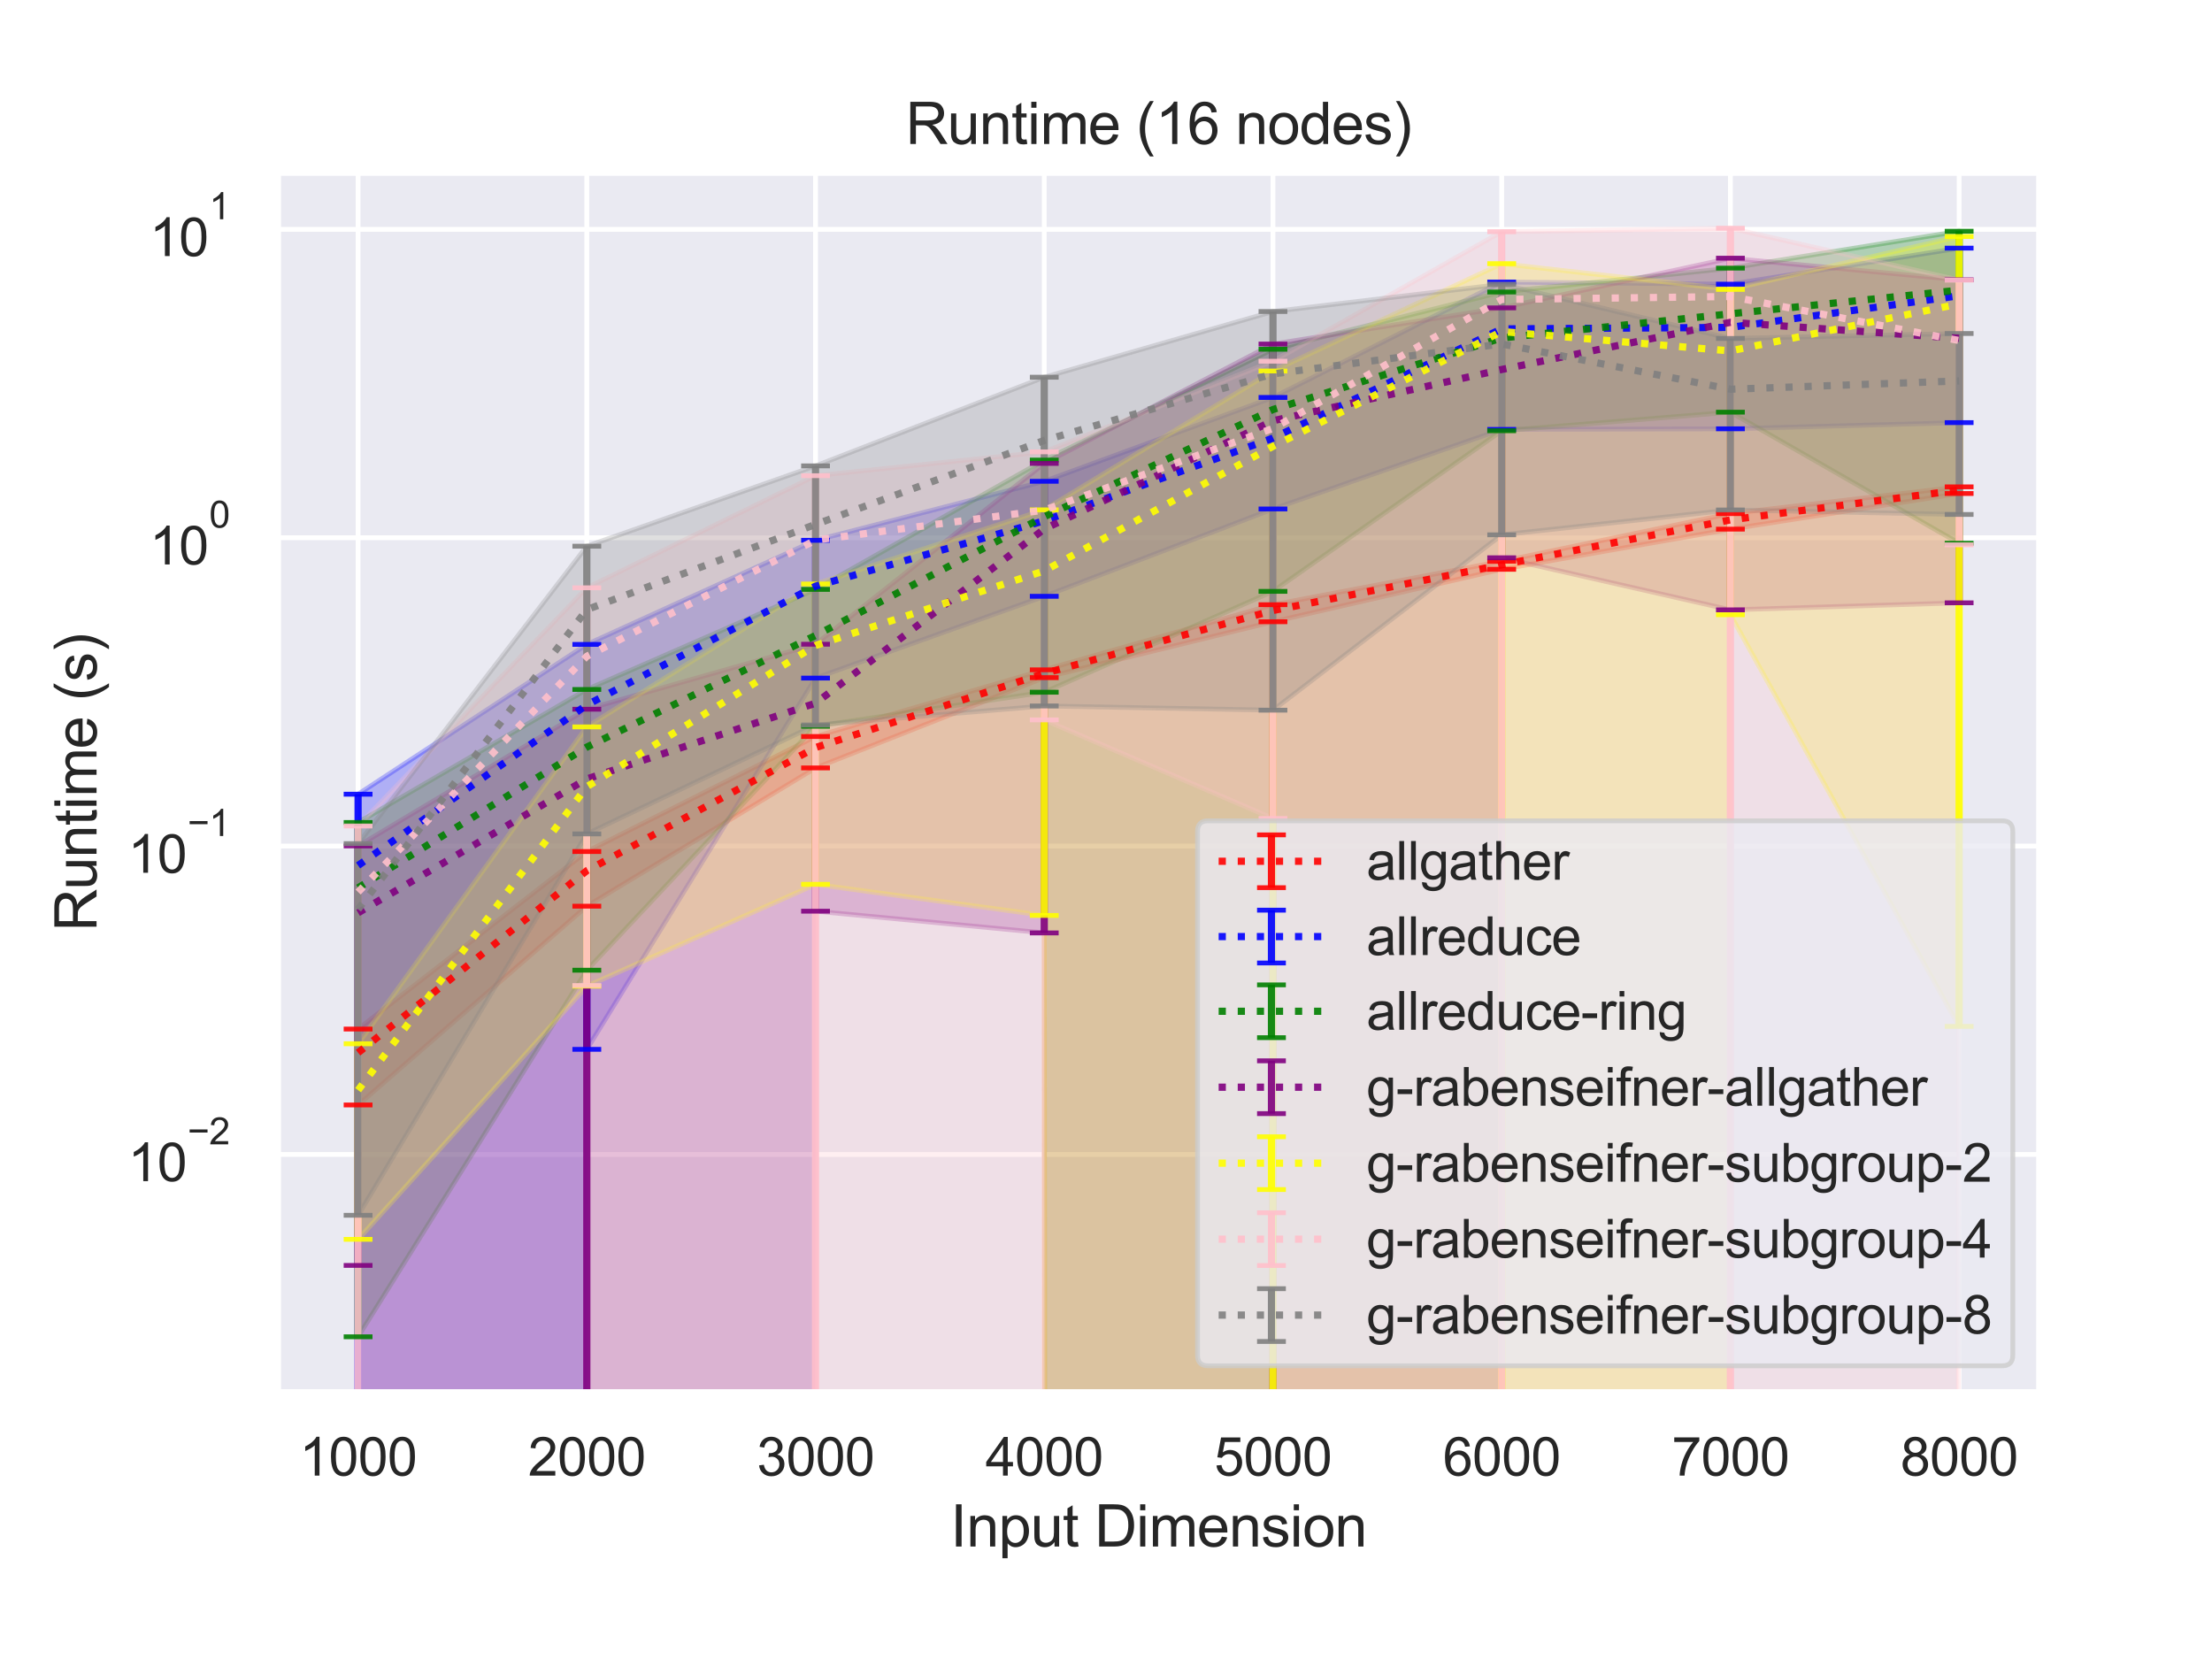 <?xml version="1.0" encoding="utf-8" standalone="no"?>
<!DOCTYPE svg PUBLIC "-//W3C//DTD SVG 1.1//EN"
  "http://www.w3.org/Graphics/SVG/1.1/DTD/svg11.dtd">
<svg height="345.6pt" version="1.1" viewBox="0 0 460.8 345.6" width="460.8pt" xmlns="http://www.w3.org/2000/svg" xmlns:xlink="http://www.w3.org/1999/xlink">
 <defs>
  <style type="text/css">*{stroke-linecap:butt;stroke-linejoin:round;}</style>
 </defs>
 <g id="figure_1">
  <g id="patch_1">
   <path d="M 0 345.6 
L 460.8 345.6 
L 460.8 0 
L 0 0 
z
" style="fill:#ffffff;"/>
  </g>
  <g id="axes_1">
   <g id="patch_2">
    <path d="M 57.92 290.02 
L 424.8 290.02 
L 424.8 36 
L 57.92 36 
z
" style="fill:#eaeaf2;"/>
   </g>
   <g id="matplotlib.axis_1">
    <g id="xtick_1">
     <g id="line2d_1">
      <path clip-path="url(#p452192b4b1)" d="M 74.596 290.02 
L 74.596 36 
" style="fill:none;stroke:#ffffff;stroke-linecap:round;"/>
     </g>
     <g id="text_1">
      <!-- 1000 -->
      <g style="fill:#262626;" transform="translate(62.362 307.394)scale(0.11 -0.11)">
       <defs>
        <path d="M 2384 0 
L 1822 0 
L 1822 3584 
Q 1619 3391 1289 3197 
Q 959 3003 697 2906 
L 697 3450 
Q 1169 3672 1522 3987 
Q 1875 4303 2022 4600 
L 2384 4600 
L 2384 0 
z
" id="ArialMT-31" transform="scale(0.016)"/>
        <path d="M 266 2259 
Q 266 3072 433 3567 
Q 600 4063 929 4331 
Q 1259 4600 1759 4600 
Q 2128 4600 2406 4451 
Q 2684 4303 2865 4023 
Q 3047 3744 3150 3342 
Q 3253 2941 3253 2259 
Q 3253 1453 3087 958 
Q 2922 463 2592 192 
Q 2263 -78 1759 -78 
Q 1097 -78 719 397 
Q 266 969 266 2259 
z
M 844 2259 
Q 844 1131 1108 757 
Q 1372 384 1759 384 
Q 2147 384 2411 759 
Q 2675 1134 2675 2259 
Q 2675 3391 2411 3762 
Q 2147 4134 1753 4134 
Q 1366 4134 1134 3806 
Q 844 3388 844 2259 
z
" id="ArialMT-30" transform="scale(0.016)"/>
       </defs>
       <use xlink:href="#ArialMT-31"/>
       <use x="55.615" xlink:href="#ArialMT-30"/>
       <use x="111.23" xlink:href="#ArialMT-30"/>
       <use x="166.846" xlink:href="#ArialMT-30"/>
      </g>
     </g>
    </g>
    <g id="xtick_2">
     <g id="line2d_2">
      <path clip-path="url(#p452192b4b1)" d="M 122.243 290.02 
L 122.243 36 
" style="fill:none;stroke:#ffffff;stroke-linecap:round;"/>
     </g>
     <g id="text_2">
      <!-- 2000 -->
      <g style="fill:#262626;" transform="translate(110.009 307.394)scale(0.11 -0.11)">
       <defs>
        <path d="M 3222 541 
L 3222 0 
L 194 0 
Q 188 203 259 391 
Q 375 700 629 1000 
Q 884 1300 1366 1694 
Q 2113 2306 2375 2664 
Q 2638 3022 2638 3341 
Q 2638 3675 2398 3904 
Q 2159 4134 1775 4134 
Q 1369 4134 1125 3890 
Q 881 3647 878 3216 
L 300 3275 
Q 359 3922 746 4261 
Q 1134 4600 1788 4600 
Q 2447 4600 2831 4234 
Q 3216 3869 3216 3328 
Q 3216 3053 3103 2787 
Q 2991 2522 2730 2228 
Q 2469 1934 1863 1422 
Q 1356 997 1212 845 
Q 1069 694 975 541 
L 3222 541 
z
" id="ArialMT-32" transform="scale(0.016)"/>
       </defs>
       <use xlink:href="#ArialMT-32"/>
       <use x="55.615" xlink:href="#ArialMT-30"/>
       <use x="111.23" xlink:href="#ArialMT-30"/>
       <use x="166.846" xlink:href="#ArialMT-30"/>
      </g>
     </g>
    </g>
    <g id="xtick_3">
     <g id="line2d_3">
      <path clip-path="url(#p452192b4b1)" d="M 169.89 290.02 
L 169.89 36 
" style="fill:none;stroke:#ffffff;stroke-linecap:round;"/>
     </g>
     <g id="text_3">
      <!-- 3000 -->
      <g style="fill:#262626;" transform="translate(157.656 307.394)scale(0.11 -0.11)">
       <defs>
        <path d="M 269 1209 
L 831 1284 
Q 928 806 1161 595 
Q 1394 384 1728 384 
Q 2125 384 2398 659 
Q 2672 934 2672 1341 
Q 2672 1728 2419 1979 
Q 2166 2231 1775 2231 
Q 1616 2231 1378 2169 
L 1441 2663 
Q 1497 2656 1531 2656 
Q 1891 2656 2178 2843 
Q 2466 3031 2466 3422 
Q 2466 3731 2256 3934 
Q 2047 4138 1716 4138 
Q 1388 4138 1169 3931 
Q 950 3725 888 3313 
L 325 3413 
Q 428 3978 793 4289 
Q 1159 4600 1703 4600 
Q 2078 4600 2393 4439 
Q 2709 4278 2876 4000 
Q 3044 3722 3044 3409 
Q 3044 3113 2884 2869 
Q 2725 2625 2413 2481 
Q 2819 2388 3044 2092 
Q 3269 1797 3269 1353 
Q 3269 753 2831 336 
Q 2394 -81 1725 -81 
Q 1122 -81 723 278 
Q 325 638 269 1209 
z
" id="ArialMT-33" transform="scale(0.016)"/>
       </defs>
       <use xlink:href="#ArialMT-33"/>
       <use x="55.615" xlink:href="#ArialMT-30"/>
       <use x="111.23" xlink:href="#ArialMT-30"/>
       <use x="166.846" xlink:href="#ArialMT-30"/>
      </g>
     </g>
    </g>
    <g id="xtick_4">
     <g id="line2d_4">
      <path clip-path="url(#p452192b4b1)" d="M 217.537 290.02 
L 217.537 36 
" style="fill:none;stroke:#ffffff;stroke-linecap:round;"/>
     </g>
     <g id="text_4">
      <!-- 4000 -->
      <g style="fill:#262626;" transform="translate(205.303 307.394)scale(0.11 -0.11)">
       <defs>
        <path d="M 2069 0 
L 2069 1097 
L 81 1097 
L 81 1613 
L 2172 4581 
L 2631 4581 
L 2631 1613 
L 3250 1613 
L 3250 1097 
L 2631 1097 
L 2631 0 
L 2069 0 
z
M 2069 1613 
L 2069 3678 
L 634 1613 
L 2069 1613 
z
" id="ArialMT-34" transform="scale(0.016)"/>
       </defs>
       <use xlink:href="#ArialMT-34"/>
       <use x="55.615" xlink:href="#ArialMT-30"/>
       <use x="111.23" xlink:href="#ArialMT-30"/>
       <use x="166.846" xlink:href="#ArialMT-30"/>
      </g>
     </g>
    </g>
    <g id="xtick_5">
     <g id="line2d_5">
      <path clip-path="url(#p452192b4b1)" d="M 265.183 290.02 
L 265.183 36 
" style="fill:none;stroke:#ffffff;stroke-linecap:round;"/>
     </g>
     <g id="text_5">
      <!-- 5000 -->
      <g style="fill:#262626;" transform="translate(252.949 307.394)scale(0.11 -0.11)">
       <defs>
        <path d="M 266 1200 
L 856 1250 
Q 922 819 1161 601 
Q 1400 384 1738 384 
Q 2144 384 2425 690 
Q 2706 997 2706 1503 
Q 2706 1984 2436 2262 
Q 2166 2541 1728 2541 
Q 1456 2541 1237 2417 
Q 1019 2294 894 2097 
L 366 2166 
L 809 4519 
L 3088 4519 
L 3088 3981 
L 1259 3981 
L 1013 2750 
Q 1425 3038 1878 3038 
Q 2478 3038 2890 2622 
Q 3303 2206 3303 1553 
Q 3303 931 2941 478 
Q 2500 -78 1738 -78 
Q 1113 -78 717 272 
Q 322 622 266 1200 
z
" id="ArialMT-35" transform="scale(0.016)"/>
       </defs>
       <use xlink:href="#ArialMT-35"/>
       <use x="55.615" xlink:href="#ArialMT-30"/>
       <use x="111.23" xlink:href="#ArialMT-30"/>
       <use x="166.846" xlink:href="#ArialMT-30"/>
      </g>
     </g>
    </g>
    <g id="xtick_6">
     <g id="line2d_6">
      <path clip-path="url(#p452192b4b1)" d="M 312.83 290.02 
L 312.83 36 
" style="fill:none;stroke:#ffffff;stroke-linecap:round;"/>
     </g>
     <g id="text_6">
      <!-- 6000 -->
      <g style="fill:#262626;" transform="translate(300.596 307.394)scale(0.11 -0.11)">
       <defs>
        <path d="M 3184 3459 
L 2625 3416 
Q 2550 3747 2413 3897 
Q 2184 4138 1850 4138 
Q 1581 4138 1378 3988 
Q 1113 3794 959 3422 
Q 806 3050 800 2363 
Q 1003 2672 1297 2822 
Q 1591 2972 1913 2972 
Q 2475 2972 2870 2558 
Q 3266 2144 3266 1488 
Q 3266 1056 3080 686 
Q 2894 316 2569 119 
Q 2244 -78 1831 -78 
Q 1128 -78 684 439 
Q 241 956 241 2144 
Q 241 3472 731 4075 
Q 1159 4600 1884 4600 
Q 2425 4600 2770 4297 
Q 3116 3994 3184 3459 
z
M 888 1484 
Q 888 1194 1011 928 
Q 1134 663 1356 523 
Q 1578 384 1822 384 
Q 2178 384 2434 671 
Q 2691 959 2691 1453 
Q 2691 1928 2437 2201 
Q 2184 2475 1800 2475 
Q 1419 2475 1153 2201 
Q 888 1928 888 1484 
z
" id="ArialMT-36" transform="scale(0.016)"/>
       </defs>
       <use xlink:href="#ArialMT-36"/>
       <use x="55.615" xlink:href="#ArialMT-30"/>
       <use x="111.23" xlink:href="#ArialMT-30"/>
       <use x="166.846" xlink:href="#ArialMT-30"/>
      </g>
     </g>
    </g>
    <g id="xtick_7">
     <g id="line2d_7">
      <path clip-path="url(#p452192b4b1)" d="M 360.477 290.02 
L 360.477 36 
" style="fill:none;stroke:#ffffff;stroke-linecap:round;"/>
     </g>
     <g id="text_7">
      <!-- 7000 -->
      <g style="fill:#262626;" transform="translate(348.243 307.394)scale(0.11 -0.11)">
       <defs>
        <path d="M 303 3981 
L 303 4522 
L 3269 4522 
L 3269 4084 
Q 2831 3619 2401 2847 
Q 1972 2075 1738 1259 
Q 1569 684 1522 0 
L 944 0 
Q 953 541 1156 1306 
Q 1359 2072 1739 2783 
Q 2119 3494 2547 3981 
L 303 3981 
z
" id="ArialMT-37" transform="scale(0.016)"/>
       </defs>
       <use xlink:href="#ArialMT-37"/>
       <use x="55.615" xlink:href="#ArialMT-30"/>
       <use x="111.23" xlink:href="#ArialMT-30"/>
       <use x="166.846" xlink:href="#ArialMT-30"/>
      </g>
     </g>
    </g>
    <g id="xtick_8">
     <g id="line2d_8">
      <path clip-path="url(#p452192b4b1)" d="M 408.124 290.02 
L 408.124 36 
" style="fill:none;stroke:#ffffff;stroke-linecap:round;"/>
     </g>
     <g id="text_8">
      <!-- 8000 -->
      <g style="fill:#262626;" transform="translate(395.89 307.394)scale(0.11 -0.11)">
       <defs>
        <path d="M 1131 2484 
Q 781 2613 612 2850 
Q 444 3088 444 3419 
Q 444 3919 803 4259 
Q 1163 4600 1759 4600 
Q 2359 4600 2725 4251 
Q 3091 3903 3091 3403 
Q 3091 3084 2923 2848 
Q 2756 2613 2416 2484 
Q 2838 2347 3058 2040 
Q 3278 1734 3278 1309 
Q 3278 722 2862 322 
Q 2447 -78 1769 -78 
Q 1091 -78 675 323 
Q 259 725 259 1325 
Q 259 1772 486 2073 
Q 713 2375 1131 2484 
z
M 1019 3438 
Q 1019 3113 1228 2906 
Q 1438 2700 1772 2700 
Q 2097 2700 2305 2904 
Q 2513 3109 2513 3406 
Q 2513 3716 2298 3927 
Q 2084 4138 1766 4138 
Q 1444 4138 1231 3931 
Q 1019 3725 1019 3438 
z
M 838 1322 
Q 838 1081 952 856 
Q 1066 631 1291 507 
Q 1516 384 1775 384 
Q 2178 384 2440 643 
Q 2703 903 2703 1303 
Q 2703 1709 2433 1975 
Q 2163 2241 1756 2241 
Q 1359 2241 1098 1978 
Q 838 1716 838 1322 
z
" id="ArialMT-38" transform="scale(0.016)"/>
       </defs>
       <use xlink:href="#ArialMT-38"/>
       <use x="55.615" xlink:href="#ArialMT-30"/>
       <use x="111.23" xlink:href="#ArialMT-30"/>
       <use x="166.846" xlink:href="#ArialMT-30"/>
      </g>
     </g>
    </g>
    <g id="text_9">
     <!-- Input Dimension -->
     <g style="fill:#262626;" transform="translate(198.006 322.169)scale(0.12 -0.12)">
      <defs>
       <path d="M 597 0 
L 597 4581 
L 1203 4581 
L 1203 0 
L 597 0 
z
" id="ArialMT-49" transform="scale(0.016)"/>
       <path d="M 422 0 
L 422 3319 
L 928 3319 
L 928 2847 
Q 1294 3394 1984 3394 
Q 2284 3394 2536 3286 
Q 2788 3178 2913 3003 
Q 3038 2828 3088 2588 
Q 3119 2431 3119 2041 
L 3119 0 
L 2556 0 
L 2556 2019 
Q 2556 2363 2490 2533 
Q 2425 2703 2258 2804 
Q 2091 2906 1866 2906 
Q 1506 2906 1245 2678 
Q 984 2450 984 1813 
L 984 0 
L 422 0 
z
" id="ArialMT-6e" transform="scale(0.016)"/>
       <path d="M 422 -1272 
L 422 3319 
L 934 3319 
L 934 2888 
Q 1116 3141 1344 3267 
Q 1572 3394 1897 3394 
Q 2322 3394 2647 3175 
Q 2972 2956 3137 2557 
Q 3303 2159 3303 1684 
Q 3303 1175 3120 767 
Q 2938 359 2589 142 
Q 2241 -75 1856 -75 
Q 1575 -75 1351 44 
Q 1128 163 984 344 
L 984 -1272 
L 422 -1272 
z
M 931 1641 
Q 931 1000 1190 694 
Q 1450 388 1819 388 
Q 2194 388 2461 705 
Q 2728 1022 2728 1688 
Q 2728 2322 2467 2637 
Q 2206 2953 1844 2953 
Q 1484 2953 1207 2617 
Q 931 2281 931 1641 
z
" id="ArialMT-70" transform="scale(0.016)"/>
       <path d="M 2597 0 
L 2597 488 
Q 2209 -75 1544 -75 
Q 1250 -75 995 37 
Q 741 150 617 320 
Q 494 491 444 738 
Q 409 903 409 1263 
L 409 3319 
L 972 3319 
L 972 1478 
Q 972 1038 1006 884 
Q 1059 663 1231 536 
Q 1403 409 1656 409 
Q 1909 409 2131 539 
Q 2353 669 2445 892 
Q 2538 1116 2538 1541 
L 2538 3319 
L 3100 3319 
L 3100 0 
L 2597 0 
z
" id="ArialMT-75" transform="scale(0.016)"/>
       <path d="M 1650 503 
L 1731 6 
Q 1494 -44 1306 -44 
Q 1000 -44 831 53 
Q 663 150 594 308 
Q 525 466 525 972 
L 525 2881 
L 113 2881 
L 113 3319 
L 525 3319 
L 525 4141 
L 1084 4478 
L 1084 3319 
L 1650 3319 
L 1650 2881 
L 1084 2881 
L 1084 941 
Q 1084 700 1114 631 
Q 1144 563 1211 522 
Q 1278 481 1403 481 
Q 1497 481 1650 503 
z
" id="ArialMT-74" transform="scale(0.016)"/>
       <path id="ArialMT-20" transform="scale(0.016)"/>
       <path d="M 494 0 
L 494 4581 
L 2072 4581 
Q 2606 4581 2888 4516 
Q 3281 4425 3559 4188 
Q 3922 3881 4101 3404 
Q 4281 2928 4281 2316 
Q 4281 1794 4159 1391 
Q 4038 988 3847 723 
Q 3656 459 3429 307 
Q 3203 156 2883 78 
Q 2563 0 2147 0 
L 494 0 
z
M 1100 541 
L 2078 541 
Q 2531 541 2789 625 
Q 3047 709 3200 863 
Q 3416 1078 3536 1442 
Q 3656 1806 3656 2325 
Q 3656 3044 3420 3430 
Q 3184 3816 2847 3947 
Q 2603 4041 2063 4041 
L 1100 4041 
L 1100 541 
z
" id="ArialMT-44" transform="scale(0.016)"/>
       <path d="M 425 3934 
L 425 4581 
L 988 4581 
L 988 3934 
L 425 3934 
z
M 425 0 
L 425 3319 
L 988 3319 
L 988 0 
L 425 0 
z
" id="ArialMT-69" transform="scale(0.016)"/>
       <path d="M 422 0 
L 422 3319 
L 925 3319 
L 925 2853 
Q 1081 3097 1340 3245 
Q 1600 3394 1931 3394 
Q 2300 3394 2536 3241 
Q 2772 3088 2869 2813 
Q 3263 3394 3894 3394 
Q 4388 3394 4653 3120 
Q 4919 2847 4919 2278 
L 4919 0 
L 4359 0 
L 4359 2091 
Q 4359 2428 4304 2576 
Q 4250 2725 4106 2815 
Q 3963 2906 3769 2906 
Q 3419 2906 3187 2673 
Q 2956 2441 2956 1928 
L 2956 0 
L 2394 0 
L 2394 2156 
Q 2394 2531 2256 2718 
Q 2119 2906 1806 2906 
Q 1569 2906 1367 2781 
Q 1166 2656 1075 2415 
Q 984 2175 984 1722 
L 984 0 
L 422 0 
z
" id="ArialMT-6d" transform="scale(0.016)"/>
       <path d="M 2694 1069 
L 3275 997 
Q 3138 488 2766 206 
Q 2394 -75 1816 -75 
Q 1088 -75 661 373 
Q 234 822 234 1631 
Q 234 2469 665 2931 
Q 1097 3394 1784 3394 
Q 2450 3394 2872 2941 
Q 3294 2488 3294 1666 
Q 3294 1616 3291 1516 
L 816 1516 
Q 847 969 1125 678 
Q 1403 388 1819 388 
Q 2128 388 2347 550 
Q 2566 713 2694 1069 
z
M 847 1978 
L 2700 1978 
Q 2663 2397 2488 2606 
Q 2219 2931 1791 2931 
Q 1403 2931 1139 2672 
Q 875 2413 847 1978 
z
" id="ArialMT-65" transform="scale(0.016)"/>
       <path d="M 197 991 
L 753 1078 
Q 800 744 1014 566 
Q 1228 388 1613 388 
Q 2000 388 2187 545 
Q 2375 703 2375 916 
Q 2375 1106 2209 1216 
Q 2094 1291 1634 1406 
Q 1016 1563 777 1677 
Q 538 1791 414 1992 
Q 291 2194 291 2438 
Q 291 2659 392 2848 
Q 494 3038 669 3163 
Q 800 3259 1026 3326 
Q 1253 3394 1513 3394 
Q 1903 3394 2198 3281 
Q 2494 3169 2634 2976 
Q 2775 2784 2828 2463 
L 2278 2388 
Q 2241 2644 2061 2787 
Q 1881 2931 1553 2931 
Q 1166 2931 1000 2803 
Q 834 2675 834 2503 
Q 834 2394 903 2306 
Q 972 2216 1119 2156 
Q 1203 2125 1616 2013 
Q 2213 1853 2448 1751 
Q 2684 1650 2818 1456 
Q 2953 1263 2953 975 
Q 2953 694 2789 445 
Q 2625 197 2315 61 
Q 2006 -75 1616 -75 
Q 969 -75 630 194 
Q 291 463 197 991 
z
" id="ArialMT-73" transform="scale(0.016)"/>
       <path d="M 213 1659 
Q 213 2581 725 3025 
Q 1153 3394 1769 3394 
Q 2453 3394 2887 2945 
Q 3322 2497 3322 1706 
Q 3322 1066 3130 698 
Q 2938 331 2570 128 
Q 2203 -75 1769 -75 
Q 1072 -75 642 372 
Q 213 819 213 1659 
z
M 791 1659 
Q 791 1022 1069 705 
Q 1347 388 1769 388 
Q 2188 388 2466 706 
Q 2744 1025 2744 1678 
Q 2744 2294 2464 2611 
Q 2184 2928 1769 2928 
Q 1347 2928 1069 2612 
Q 791 2297 791 1659 
z
" id="ArialMT-6f" transform="scale(0.016)"/>
      </defs>
      <use xlink:href="#ArialMT-49"/>
      <use x="27.783" xlink:href="#ArialMT-6e"/>
      <use x="83.398" xlink:href="#ArialMT-70"/>
      <use x="139.014" xlink:href="#ArialMT-75"/>
      <use x="194.629" xlink:href="#ArialMT-74"/>
      <use x="222.412" xlink:href="#ArialMT-20"/>
      <use x="250.195" xlink:href="#ArialMT-44"/>
      <use x="322.412" xlink:href="#ArialMT-69"/>
      <use x="344.629" xlink:href="#ArialMT-6d"/>
      <use x="427.93" xlink:href="#ArialMT-65"/>
      <use x="483.545" xlink:href="#ArialMT-6e"/>
      <use x="539.16" xlink:href="#ArialMT-73"/>
      <use x="589.16" xlink:href="#ArialMT-69"/>
      <use x="611.377" xlink:href="#ArialMT-6f"/>
      <use x="666.992" xlink:href="#ArialMT-6e"/>
     </g>
    </g>
   </g>
   <g id="matplotlib.axis_2">
    <g id="ytick_1">
     <g id="line2d_9">
      <path clip-path="url(#p452192b4b1)" d="M 57.92 240.493 
L 424.8 240.493 
" style="fill:none;stroke:#ffffff;stroke-linecap:round;"/>
     </g>
     <g id="text_10">
      <!-- $\mathdefault{10^{-2}}$ -->
      <g style="fill:#262626;" transform="translate(26.64 246.165)scale(0.11 -0.11)">
       <defs>
        <path d="M 3381 1997 
L 356 1997 
L 356 2522 
L 3381 2522 
L 3381 1997 
z
" id="ArialMT-2212" transform="scale(0.016)"/>
       </defs>
       <use transform="translate(0 0.994)" xlink:href="#ArialMT-31"/>
       <use transform="translate(55.615 0.994)" xlink:href="#ArialMT-30"/>
       <use transform="translate(112.973 70.688)scale(0.7)" xlink:href="#ArialMT-2212"/>
       <use transform="translate(153.852 70.688)scale(0.7)" xlink:href="#ArialMT-32"/>
      </g>
     </g>
    </g>
    <g id="ytick_2">
     <g id="line2d_10">
      <path clip-path="url(#p452192b4b1)" d="M 57.92 176.256 
L 424.8 176.256 
" style="fill:none;stroke:#ffffff;stroke-linecap:round;"/>
     </g>
     <g id="text_11">
      <!-- $\mathdefault{10^{-1}}$ -->
      <g style="fill:#262626;" transform="translate(26.64 181.928)scale(0.11 -0.11)">
       <use transform="translate(0 0.994)" xlink:href="#ArialMT-31"/>
       <use transform="translate(55.615 0.994)" xlink:href="#ArialMT-30"/>
       <use transform="translate(112.973 70.688)scale(0.7)" xlink:href="#ArialMT-2212"/>
       <use transform="translate(153.852 70.688)scale(0.7)" xlink:href="#ArialMT-31"/>
      </g>
     </g>
    </g>
    <g id="ytick_3">
     <g id="line2d_11">
      <path clip-path="url(#p452192b4b1)" d="M 57.92 112.02 
L 424.8 112.02 
" style="fill:none;stroke:#ffffff;stroke-linecap:round;"/>
     </g>
     <g id="text_12">
      <!-- $\mathdefault{10^{0}}$ -->
      <g style="fill:#262626;" transform="translate(31.15 117.692)scale(0.11 -0.11)">
       <use transform="translate(0 0.994)" xlink:href="#ArialMT-31"/>
       <use transform="translate(55.615 0.994)" xlink:href="#ArialMT-30"/>
       <use transform="translate(112.973 70.688)scale(0.7)" xlink:href="#ArialMT-30"/>
      </g>
     </g>
    </g>
    <g id="ytick_4">
     <g id="line2d_12">
      <path clip-path="url(#p452192b4b1)" d="M 57.92 47.783 
L 424.8 47.783 
" style="fill:none;stroke:#ffffff;stroke-linecap:round;"/>
     </g>
     <g id="text_13">
      <!-- $\mathdefault{10^{1}}$ -->
      <g style="fill:#262626;" transform="translate(31.15 53.455)scale(0.11 -0.11)">
       <use transform="translate(0 0.994)" xlink:href="#ArialMT-31"/>
       <use transform="translate(55.615 0.994)" xlink:href="#ArialMT-30"/>
       <use transform="translate(112.973 70.688)scale(0.7)" xlink:href="#ArialMT-31"/>
      </g>
     </g>
    </g>
    <g id="ytick_5"/>
    <g id="ytick_6"/>
    <g id="ytick_7"/>
    <g id="ytick_8"/>
    <g id="ytick_9"/>
    <g id="ytick_10"/>
    <g id="ytick_11"/>
    <g id="ytick_12"/>
    <g id="ytick_13"/>
    <g id="ytick_14"/>
    <g id="ytick_15"/>
    <g id="ytick_16"/>
    <g id="ytick_17"/>
    <g id="ytick_18"/>
    <g id="ytick_19"/>
    <g id="ytick_20"/>
    <g id="ytick_21"/>
    <g id="ytick_22"/>
    <g id="ytick_23"/>
    <g id="ytick_24"/>
    <g id="ytick_25"/>
    <g id="ytick_26"/>
    <g id="ytick_27"/>
    <g id="ytick_28"/>
    <g id="ytick_29"/>
    <g id="ytick_30"/>
    <g id="ytick_31"/>
    <g id="ytick_32"/>
    <g id="ytick_33"/>
    <g id="ytick_34"/>
    <g id="ytick_35"/>
    <g id="ytick_36"/>
    <g id="text_14">
     <!-- Runtime (s) -->
     <g style="fill:#262626;" transform="translate(20.114 194.013)rotate(-90)scale(0.12 -0.12)">
      <defs>
       <path d="M 503 0 
L 503 4581 
L 2534 4581 
Q 3147 4581 3465 4457 
Q 3784 4334 3975 4021 
Q 4166 3709 4166 3331 
Q 4166 2844 3850 2509 
Q 3534 2175 2875 2084 
Q 3116 1969 3241 1856 
Q 3506 1613 3744 1247 
L 4541 0 
L 3778 0 
L 3172 953 
Q 2906 1366 2734 1584 
Q 2563 1803 2427 1890 
Q 2291 1978 2150 2013 
Q 2047 2034 1813 2034 
L 1109 2034 
L 1109 0 
L 503 0 
z
M 1109 2559 
L 2413 2559 
Q 2828 2559 3062 2645 
Q 3297 2731 3419 2920 
Q 3541 3109 3541 3331 
Q 3541 3656 3305 3865 
Q 3069 4075 2559 4075 
L 1109 4075 
L 1109 2559 
z
" id="ArialMT-52" transform="scale(0.016)"/>
       <path d="M 1497 -1347 
Q 1031 -759 709 28 
Q 388 816 388 1659 
Q 388 2403 628 3084 
Q 909 3875 1497 4659 
L 1900 4659 
Q 1522 4009 1400 3731 
Q 1209 3300 1100 2831 
Q 966 2247 966 1656 
Q 966 153 1900 -1347 
L 1497 -1347 
z
" id="ArialMT-28" transform="scale(0.016)"/>
       <path d="M 791 -1347 
L 388 -1347 
Q 1322 153 1322 1656 
Q 1322 2244 1188 2822 
Q 1081 3291 891 3722 
Q 769 4003 388 4659 
L 791 4659 
Q 1378 3875 1659 3084 
Q 1900 2403 1900 1659 
Q 1900 816 1576 28 
Q 1253 -759 791 -1347 
z
" id="ArialMT-29" transform="scale(0.016)"/>
      </defs>
      <use xlink:href="#ArialMT-52"/>
      <use x="72.217" xlink:href="#ArialMT-75"/>
      <use x="127.832" xlink:href="#ArialMT-6e"/>
      <use x="183.447" xlink:href="#ArialMT-74"/>
      <use x="211.23" xlink:href="#ArialMT-69"/>
      <use x="233.447" xlink:href="#ArialMT-6d"/>
      <use x="316.748" xlink:href="#ArialMT-65"/>
      <use x="372.363" xlink:href="#ArialMT-20"/>
      <use x="400.146" xlink:href="#ArialMT-28"/>
      <use x="433.447" xlink:href="#ArialMT-73"/>
      <use x="483.447" xlink:href="#ArialMT-29"/>
     </g>
    </g>
   </g>
   <g id="PolyCollection_1">
    <defs>
     <path d="M 74.596 -131.228 
L 74.596 -115.415 
L 122.243 -156.827 
L 169.89 -185.626 
L 217.537 -204.437 
L 265.183 -216.078 
L 312.83 -227.008 
L 360.477 -235.367 
L 408.124 -242.794 
L 408.124 -244.18 
L 408.124 -244.18 
L 360.477 -238.61 
L 312.83 -228.673 
L 265.183 -219.63 
L 217.537 -206.06 
L 169.89 -192.173 
L 122.243 -168.211 
L 74.596 -131.228 
z
" id="ma975240fd0" style="stroke:#ff0000;stroke-opacity:0.25;"/>
    </defs>
    <g clip-path="url(#p452192b4b1)">
     <use style="fill:#ff0000;fill-opacity:0.25;stroke:#ff0000;stroke-opacity:0.25;" x="0" xlink:href="#ma975240fd0" y="345.6"/>
    </g>
   </g>
   <g id="PolyCollection_2">
    <path clip-path="url(#p452192b4b1)" d="M 74.596 165.446 
L 74.596 64348.642 
L 122.243 218.601 
L 169.89 141.256 
L 217.537 124.221 
L 265.183 106.027 
L 312.83 89.449 
L 360.477 89.33 
L 408.124 88.04 
L 408.124 51.686 
L 408.124 51.686 
L 360.477 59.205 
L 312.83 58.755 
L 265.183 82.796 
L 217.537 100.263 
L 169.89 112.558 
L 122.243 134.238 
L 74.596 165.446 
z
" style="fill:#0000ff;fill-opacity:0.25;stroke:#0000ff;stroke-opacity:0.25;"/>
   </g>
   <g id="PolyCollection_3">
    <defs>
     <path d="M 74.596 -174.262 
L 74.596 -67.126 
L 122.243 -143.485 
L 169.89 -194.307 
L 217.537 -201.401 
L 265.183 -222.408 
L 312.83 -255.864 
L 360.477 -259.735 
L 408.124 -232.433 
L 408.124 -297.427 
L 408.124 -297.427 
L 360.477 -289.749 
L 312.83 -284.769 
L 265.183 -272.842 
L 217.537 -249.76 
L 169.89 -222.82 
L 122.243 -201.972 
L 74.596 -174.262 
z
" id="m15fdfa6999" style="stroke:#008000;stroke-opacity:0.25;"/>
    </defs>
    <g clip-path="url(#p452192b4b1)">
     <use style="fill:#008000;fill-opacity:0.25;stroke:#008000;stroke-opacity:0.25;" x="0" xlink:href="#m15fdfa6999" y="345.6"/>
    </g>
   </g>
   <g id="PolyCollection_4">
    <path clip-path="url(#p452192b4b1)" d="M 74.596 176.228 
L 74.596 263.61 
L 122.243 64348.642 
L 169.89 189.816 
L 217.537 194.347 
L 265.183 64348.642 
L 312.83 116.197 
L 360.477 127.044 
L 408.124 125.58 
L 408.124 58.293 
L 408.124 58.293 
L 360.477 53.784 
L 312.83 64.135 
L 265.183 71.67 
L 217.537 96.54 
L 169.89 134.205 
L 122.243 147.741 
L 74.596 176.228 
z
" style="fill:#800080;fill-opacity:0.25;stroke:#800080;stroke-opacity:0.25;"/>
   </g>
   <g id="PolyCollection_5">
    <path clip-path="url(#p452192b4b1)" d="M 74.596 217.438 
L 74.596 258.18 
L 122.243 205.436 
L 169.89 184.222 
L 217.537 190.707 
L 265.183 64348.642 
L 312.83 64348.642 
L 360.477 128.06 
L 408.124 213.82 
L 408.124 49.265 
L 408.124 49.265 
L 360.477 60.285 
L 312.83 54.926 
L 265.183 77.288 
L 217.537 106.21 
L 169.89 121.658 
L 122.243 151.424 
L 74.596 217.438 
z
" style="fill:#ffff00;fill-opacity:0.25;stroke:#ffff00;stroke-opacity:0.25;"/>
   </g>
   <g id="PolyCollection_6">
    <path clip-path="url(#p452192b4b1)" d="M 74.596 172.07 
L 74.596 64348.642 
L 122.243 205.305 
L 169.89 64348.642 
L 217.537 149.97 
L 265.183 170.506 
L 312.83 64348.642 
L 360.477 64348.642 
L 408.124 113.496 
L 408.124 58.355 
L 408.124 58.355 
L 360.477 47.546 
L 312.83 48.267 
L 265.183 75.249 
L 217.537 94.135 
L 169.89 99.096 
L 122.243 122.451 
L 74.596 172.07 
z
" style="fill:#ffc0cb;fill-opacity:0.25;stroke:#ffc0cb;stroke-opacity:0.25;"/>
   </g>
   <g id="PolyCollection_7">
    <defs>
     <path d="M 74.596 -169.861 
L 74.596 -92.435 
L 122.243 -171.883 
L 169.89 -194.567 
L 217.537 -198.537 
L 265.183 -197.656 
L 312.83 -234.192 
L 360.477 -239.363 
L 408.124 -238.434 
L 408.124 -276.123 
L 408.124 -276.123 
L 360.477 -275.092 
L 312.83 -286.377 
L 265.183 -280.706 
L 217.537 -267.019 
L 169.89 -248.549 
L 122.243 -231.815 
L 74.596 -169.861 
z
" id="m0277ea8720" style="stroke:#808080;stroke-opacity:0.25;"/>
    </defs>
    <g clip-path="url(#p452192b4b1)">
     <use style="fill:#808080;fill-opacity:0.25;stroke:#808080;stroke-opacity:0.25;" x="0" xlink:href="#m0277ea8720" y="345.6"/>
    </g>
   </g>
   <g id="LineCollection_1">
    <path clip-path="url(#p452192b4b1)" d="M 74.596 230.185 
L 74.596 214.372 
" style="fill:none;stroke:#ff0000;stroke-opacity:0.9;stroke-width:1.5;"/>
    <path clip-path="url(#p452192b4b1)" d="M 122.243 188.773 
L 122.243 177.389 
" style="fill:none;stroke:#ff0000;stroke-opacity:0.9;stroke-width:1.5;"/>
    <path clip-path="url(#p452192b4b1)" d="M 169.89 159.974 
L 169.89 153.427 
" style="fill:none;stroke:#ff0000;stroke-opacity:0.9;stroke-width:1.5;"/>
    <path clip-path="url(#p452192b4b1)" d="M 217.537 141.163 
L 217.537 139.54 
" style="fill:none;stroke:#ff0000;stroke-opacity:0.9;stroke-width:1.5;"/>
    <path clip-path="url(#p452192b4b1)" d="M 265.183 129.522 
L 265.183 125.97 
" style="fill:none;stroke:#ff0000;stroke-opacity:0.9;stroke-width:1.5;"/>
    <path clip-path="url(#p452192b4b1)" d="M 312.83 118.592 
L 312.83 116.927 
" style="fill:none;stroke:#ff0000;stroke-opacity:0.9;stroke-width:1.5;"/>
    <path clip-path="url(#p452192b4b1)" d="M 360.477 110.233 
L 360.477 106.99 
" style="fill:none;stroke:#ff0000;stroke-opacity:0.9;stroke-width:1.5;"/>
    <path clip-path="url(#p452192b4b1)" d="M 408.124 102.806 
L 408.124 101.42 
" style="fill:none;stroke:#ff0000;stroke-opacity:0.9;stroke-width:1.5;"/>
   </g>
   <g id="LineCollection_2">
    <path clip-path="url(#p452192b4b1)" d="M 74.596 346.6 
L 74.596 165.446 
" style="fill:none;stroke:#0000ff;stroke-opacity:0.9;stroke-width:1.5;"/>
    <path clip-path="url(#p452192b4b1)" d="M 122.243 218.601 
L 122.243 134.238 
" style="fill:none;stroke:#0000ff;stroke-opacity:0.9;stroke-width:1.5;"/>
    <path clip-path="url(#p452192b4b1)" d="M 169.89 141.256 
L 169.89 112.558 
" style="fill:none;stroke:#0000ff;stroke-opacity:0.9;stroke-width:1.5;"/>
    <path clip-path="url(#p452192b4b1)" d="M 217.537 124.221 
L 217.537 100.263 
" style="fill:none;stroke:#0000ff;stroke-opacity:0.9;stroke-width:1.5;"/>
    <path clip-path="url(#p452192b4b1)" d="M 265.183 106.027 
L 265.183 82.796 
" style="fill:none;stroke:#0000ff;stroke-opacity:0.9;stroke-width:1.5;"/>
    <path clip-path="url(#p452192b4b1)" d="M 312.83 89.449 
L 312.83 58.755 
" style="fill:none;stroke:#0000ff;stroke-opacity:0.9;stroke-width:1.5;"/>
    <path clip-path="url(#p452192b4b1)" d="M 360.477 89.33 
L 360.477 59.205 
" style="fill:none;stroke:#0000ff;stroke-opacity:0.9;stroke-width:1.5;"/>
    <path clip-path="url(#p452192b4b1)" d="M 408.124 88.04 
L 408.124 51.686 
" style="fill:none;stroke:#0000ff;stroke-opacity:0.9;stroke-width:1.5;"/>
   </g>
   <g id="LineCollection_3">
    <path clip-path="url(#p452192b4b1)" d="M 74.596 278.474 
L 74.596 171.338 
" style="fill:none;stroke:#008000;stroke-opacity:0.9;stroke-width:1.5;"/>
    <path clip-path="url(#p452192b4b1)" d="M 122.243 202.115 
L 122.243 143.628 
" style="fill:none;stroke:#008000;stroke-opacity:0.9;stroke-width:1.5;"/>
    <path clip-path="url(#p452192b4b1)" d="M 169.89 151.293 
L 169.89 122.78 
" style="fill:none;stroke:#008000;stroke-opacity:0.9;stroke-width:1.5;"/>
    <path clip-path="url(#p452192b4b1)" d="M 217.537 144.199 
L 217.537 95.84 
" style="fill:none;stroke:#008000;stroke-opacity:0.9;stroke-width:1.5;"/>
    <path clip-path="url(#p452192b4b1)" d="M 265.183 123.192 
L 265.183 72.758 
" style="fill:none;stroke:#008000;stroke-opacity:0.9;stroke-width:1.5;"/>
    <path clip-path="url(#p452192b4b1)" d="M 312.83 89.736 
L 312.83 60.831 
" style="fill:none;stroke:#008000;stroke-opacity:0.9;stroke-width:1.5;"/>
    <path clip-path="url(#p452192b4b1)" d="M 360.477 85.865 
L 360.477 55.851 
" style="fill:none;stroke:#008000;stroke-opacity:0.9;stroke-width:1.5;"/>
    <path clip-path="url(#p452192b4b1)" d="M 408.124 113.167 
L 408.124 48.173 
" style="fill:none;stroke:#008000;stroke-opacity:0.9;stroke-width:1.5;"/>
   </g>
   <g id="LineCollection_4">
    <path clip-path="url(#p452192b4b1)" d="M 74.596 263.61 
L 74.596 176.228 
" style="fill:none;stroke:#800080;stroke-opacity:0.9;stroke-width:1.5;"/>
    <path clip-path="url(#p452192b4b1)" d="M 122.243 346.6 
L 122.243 147.741 
" style="fill:none;stroke:#800080;stroke-opacity:0.9;stroke-width:1.5;"/>
    <path clip-path="url(#p452192b4b1)" d="M 169.89 189.816 
L 169.89 134.205 
" style="fill:none;stroke:#800080;stroke-opacity:0.9;stroke-width:1.5;"/>
    <path clip-path="url(#p452192b4b1)" d="M 217.537 194.347 
L 217.537 96.54 
" style="fill:none;stroke:#800080;stroke-opacity:0.9;stroke-width:1.5;"/>
    <path clip-path="url(#p452192b4b1)" d="M 265.183 346.6 
L 265.183 71.67 
" style="fill:none;stroke:#800080;stroke-opacity:0.9;stroke-width:1.5;"/>
    <path clip-path="url(#p452192b4b1)" d="M 312.83 116.197 
L 312.83 64.135 
" style="fill:none;stroke:#800080;stroke-opacity:0.9;stroke-width:1.5;"/>
    <path clip-path="url(#p452192b4b1)" d="M 360.477 127.044 
L 360.477 53.784 
" style="fill:none;stroke:#800080;stroke-opacity:0.9;stroke-width:1.5;"/>
    <path clip-path="url(#p452192b4b1)" d="M 408.124 125.58 
L 408.124 58.293 
" style="fill:none;stroke:#800080;stroke-opacity:0.9;stroke-width:1.5;"/>
   </g>
   <g id="LineCollection_5">
    <path clip-path="url(#p452192b4b1)" d="M 74.596 258.18 
L 74.596 217.438 
" style="fill:none;stroke:#ffff00;stroke-opacity:0.9;stroke-width:1.5;"/>
    <path clip-path="url(#p452192b4b1)" d="M 122.243 205.436 
L 122.243 151.424 
" style="fill:none;stroke:#ffff00;stroke-opacity:0.9;stroke-width:1.5;"/>
    <path clip-path="url(#p452192b4b1)" d="M 169.89 184.222 
L 169.89 121.658 
" style="fill:none;stroke:#ffff00;stroke-opacity:0.9;stroke-width:1.5;"/>
    <path clip-path="url(#p452192b4b1)" d="M 217.537 190.707 
L 217.537 106.21 
" style="fill:none;stroke:#ffff00;stroke-opacity:0.9;stroke-width:1.5;"/>
    <path clip-path="url(#p452192b4b1)" d="M 265.183 346.6 
L 265.183 77.288 
" style="fill:none;stroke:#ffff00;stroke-opacity:0.9;stroke-width:1.5;"/>
    <path clip-path="url(#p452192b4b1)" d="M 312.83 346.6 
L 312.83 54.926 
" style="fill:none;stroke:#ffff00;stroke-opacity:0.9;stroke-width:1.5;"/>
    <path clip-path="url(#p452192b4b1)" d="M 360.477 128.06 
L 360.477 60.285 
" style="fill:none;stroke:#ffff00;stroke-opacity:0.9;stroke-width:1.5;"/>
    <path clip-path="url(#p452192b4b1)" d="M 408.124 213.82 
L 408.124 49.265 
" style="fill:none;stroke:#ffff00;stroke-opacity:0.9;stroke-width:1.5;"/>
   </g>
   <g id="LineCollection_6">
    <path clip-path="url(#p452192b4b1)" d="M 74.596 346.6 
L 74.596 172.07 
" style="fill:none;stroke:#ffc0cb;stroke-opacity:0.9;stroke-width:1.5;"/>
    <path clip-path="url(#p452192b4b1)" d="M 122.243 205.305 
L 122.243 122.451 
" style="fill:none;stroke:#ffc0cb;stroke-opacity:0.9;stroke-width:1.5;"/>
    <path clip-path="url(#p452192b4b1)" d="M 169.89 346.6 
L 169.89 99.096 
" style="fill:none;stroke:#ffc0cb;stroke-opacity:0.9;stroke-width:1.5;"/>
    <path clip-path="url(#p452192b4b1)" d="M 217.537 149.97 
L 217.537 94.135 
" style="fill:none;stroke:#ffc0cb;stroke-opacity:0.9;stroke-width:1.5;"/>
    <path clip-path="url(#p452192b4b1)" d="M 265.183 170.506 
L 265.183 75.249 
" style="fill:none;stroke:#ffc0cb;stroke-opacity:0.9;stroke-width:1.5;"/>
    <path clip-path="url(#p452192b4b1)" d="M 312.83 346.6 
L 312.83 48.267 
" style="fill:none;stroke:#ffc0cb;stroke-opacity:0.9;stroke-width:1.5;"/>
    <path clip-path="url(#p452192b4b1)" d="M 360.477 346.6 
L 360.477 47.546 
" style="fill:none;stroke:#ffc0cb;stroke-opacity:0.9;stroke-width:1.5;"/>
    <path clip-path="url(#p452192b4b1)" d="M 408.124 113.496 
L 408.124 58.355 
" style="fill:none;stroke:#ffc0cb;stroke-opacity:0.9;stroke-width:1.5;"/>
   </g>
   <g id="LineCollection_7">
    <path clip-path="url(#p452192b4b1)" d="M 74.596 253.165 
L 74.596 175.739 
" style="fill:none;stroke:#808080;stroke-opacity:0.9;stroke-width:1.5;"/>
    <path clip-path="url(#p452192b4b1)" d="M 122.243 173.717 
L 122.243 113.785 
" style="fill:none;stroke:#808080;stroke-opacity:0.9;stroke-width:1.5;"/>
    <path clip-path="url(#p452192b4b1)" d="M 169.89 151.033 
L 169.89 97.051 
" style="fill:none;stroke:#808080;stroke-opacity:0.9;stroke-width:1.5;"/>
    <path clip-path="url(#p452192b4b1)" d="M 217.537 147.063 
L 217.537 78.581 
" style="fill:none;stroke:#808080;stroke-opacity:0.9;stroke-width:1.5;"/>
    <path clip-path="url(#p452192b4b1)" d="M 265.183 147.944 
L 265.183 64.894 
" style="fill:none;stroke:#808080;stroke-opacity:0.9;stroke-width:1.5;"/>
    <path clip-path="url(#p452192b4b1)" d="M 312.83 111.408 
L 312.83 59.223 
" style="fill:none;stroke:#808080;stroke-opacity:0.9;stroke-width:1.5;"/>
    <path clip-path="url(#p452192b4b1)" d="M 360.477 106.237 
L 360.477 70.508 
" style="fill:none;stroke:#808080;stroke-opacity:0.9;stroke-width:1.5;"/>
    <path clip-path="url(#p452192b4b1)" d="M 408.124 107.166 
L 408.124 69.477 
" style="fill:none;stroke:#808080;stroke-opacity:0.9;stroke-width:1.5;"/>
   </g>
   <g id="line2d_13">
    <defs>
     <path d="M 3 0 
L -3 -0 
" id="mfcd1bcec90" style="stroke:#ff0000;stroke-opacity:0.9;"/>
    </defs>
    <g clip-path="url(#p452192b4b1)">
     <use style="fill:#ff0000;fill-opacity:0.9;stroke:#ff0000;stroke-opacity:0.9;" x="74.596" xlink:href="#mfcd1bcec90" y="230.185"/>
     <use style="fill:#ff0000;fill-opacity:0.9;stroke:#ff0000;stroke-opacity:0.9;" x="122.243" xlink:href="#mfcd1bcec90" y="188.773"/>
     <use style="fill:#ff0000;fill-opacity:0.9;stroke:#ff0000;stroke-opacity:0.9;" x="169.89" xlink:href="#mfcd1bcec90" y="159.974"/>
     <use style="fill:#ff0000;fill-opacity:0.9;stroke:#ff0000;stroke-opacity:0.9;" x="217.537" xlink:href="#mfcd1bcec90" y="141.163"/>
     <use style="fill:#ff0000;fill-opacity:0.9;stroke:#ff0000;stroke-opacity:0.9;" x="265.183" xlink:href="#mfcd1bcec90" y="129.522"/>
     <use style="fill:#ff0000;fill-opacity:0.9;stroke:#ff0000;stroke-opacity:0.9;" x="312.83" xlink:href="#mfcd1bcec90" y="118.592"/>
     <use style="fill:#ff0000;fill-opacity:0.9;stroke:#ff0000;stroke-opacity:0.9;" x="360.477" xlink:href="#mfcd1bcec90" y="110.233"/>
     <use style="fill:#ff0000;fill-opacity:0.9;stroke:#ff0000;stroke-opacity:0.9;" x="408.124" xlink:href="#mfcd1bcec90" y="102.806"/>
    </g>
   </g>
   <g id="line2d_14">
    <g clip-path="url(#p452192b4b1)">
     <use style="fill:#ff0000;fill-opacity:0.9;stroke:#ff0000;stroke-opacity:0.9;" x="74.596" xlink:href="#mfcd1bcec90" y="214.372"/>
     <use style="fill:#ff0000;fill-opacity:0.9;stroke:#ff0000;stroke-opacity:0.9;" x="122.243" xlink:href="#mfcd1bcec90" y="177.389"/>
     <use style="fill:#ff0000;fill-opacity:0.9;stroke:#ff0000;stroke-opacity:0.9;" x="169.89" xlink:href="#mfcd1bcec90" y="153.427"/>
     <use style="fill:#ff0000;fill-opacity:0.9;stroke:#ff0000;stroke-opacity:0.9;" x="217.537" xlink:href="#mfcd1bcec90" y="139.54"/>
     <use style="fill:#ff0000;fill-opacity:0.9;stroke:#ff0000;stroke-opacity:0.9;" x="265.183" xlink:href="#mfcd1bcec90" y="125.97"/>
     <use style="fill:#ff0000;fill-opacity:0.9;stroke:#ff0000;stroke-opacity:0.9;" x="312.83" xlink:href="#mfcd1bcec90" y="116.927"/>
     <use style="fill:#ff0000;fill-opacity:0.9;stroke:#ff0000;stroke-opacity:0.9;" x="360.477" xlink:href="#mfcd1bcec90" y="106.99"/>
     <use style="fill:#ff0000;fill-opacity:0.9;stroke:#ff0000;stroke-opacity:0.9;" x="408.124" xlink:href="#mfcd1bcec90" y="101.42"/>
    </g>
   </g>
   <g id="line2d_15">
    <defs>
     <path d="M 3 0 
L -3 -0 
" id="m351a8b7205" style="stroke:#0000ff;stroke-opacity:0.9;"/>
    </defs>
    <g clip-path="url(#p452192b4b1)">
     <use style="fill:#0000ff;fill-opacity:0.9;stroke:#0000ff;stroke-opacity:0.9;" x="103.917" xlink:href="#m351a8b7205" y="24884.2"/>
     <use style="fill:#0000ff;fill-opacity:0.9;stroke:#0000ff;stroke-opacity:0.9;" x="122.243" xlink:href="#m351a8b7205" y="218.601"/>
     <use style="fill:#0000ff;fill-opacity:0.9;stroke:#0000ff;stroke-opacity:0.9;" x="169.89" xlink:href="#m351a8b7205" y="141.256"/>
     <use style="fill:#0000ff;fill-opacity:0.9;stroke:#0000ff;stroke-opacity:0.9;" x="217.537" xlink:href="#m351a8b7205" y="124.221"/>
     <use style="fill:#0000ff;fill-opacity:0.9;stroke:#0000ff;stroke-opacity:0.9;" x="265.183" xlink:href="#m351a8b7205" y="106.027"/>
     <use style="fill:#0000ff;fill-opacity:0.9;stroke:#0000ff;stroke-opacity:0.9;" x="312.83" xlink:href="#m351a8b7205" y="89.449"/>
     <use style="fill:#0000ff;fill-opacity:0.9;stroke:#0000ff;stroke-opacity:0.9;" x="360.477" xlink:href="#m351a8b7205" y="89.33"/>
     <use style="fill:#0000ff;fill-opacity:0.9;stroke:#0000ff;stroke-opacity:0.9;" x="408.124" xlink:href="#m351a8b7205" y="88.04"/>
    </g>
   </g>
   <g id="line2d_16">
    <g clip-path="url(#p452192b4b1)">
     <use style="fill:#0000ff;fill-opacity:0.9;stroke:#0000ff;stroke-opacity:0.9;" x="74.596" xlink:href="#m351a8b7205" y="165.446"/>
     <use style="fill:#0000ff;fill-opacity:0.9;stroke:#0000ff;stroke-opacity:0.9;" x="122.243" xlink:href="#m351a8b7205" y="134.238"/>
     <use style="fill:#0000ff;fill-opacity:0.9;stroke:#0000ff;stroke-opacity:0.9;" x="169.89" xlink:href="#m351a8b7205" y="112.558"/>
     <use style="fill:#0000ff;fill-opacity:0.9;stroke:#0000ff;stroke-opacity:0.9;" x="217.537" xlink:href="#m351a8b7205" y="100.263"/>
     <use style="fill:#0000ff;fill-opacity:0.9;stroke:#0000ff;stroke-opacity:0.9;" x="265.183" xlink:href="#m351a8b7205" y="82.796"/>
     <use style="fill:#0000ff;fill-opacity:0.9;stroke:#0000ff;stroke-opacity:0.9;" x="312.83" xlink:href="#m351a8b7205" y="58.755"/>
     <use style="fill:#0000ff;fill-opacity:0.9;stroke:#0000ff;stroke-opacity:0.9;" x="360.477" xlink:href="#m351a8b7205" y="59.205"/>
     <use style="fill:#0000ff;fill-opacity:0.9;stroke:#0000ff;stroke-opacity:0.9;" x="408.124" xlink:href="#m351a8b7205" y="51.686"/>
    </g>
   </g>
   <g id="line2d_17">
    <defs>
     <path d="M 3 0 
L -3 -0 
" id="mf742994872" style="stroke:#008000;stroke-opacity:0.9;"/>
    </defs>
    <g clip-path="url(#p452192b4b1)">
     <use style="fill:#008000;fill-opacity:0.9;stroke:#008000;stroke-opacity:0.9;" x="74.596" xlink:href="#mf742994872" y="278.474"/>
     <use style="fill:#008000;fill-opacity:0.9;stroke:#008000;stroke-opacity:0.9;" x="122.243" xlink:href="#mf742994872" y="202.115"/>
     <use style="fill:#008000;fill-opacity:0.9;stroke:#008000;stroke-opacity:0.9;" x="169.89" xlink:href="#mf742994872" y="151.293"/>
     <use style="fill:#008000;fill-opacity:0.9;stroke:#008000;stroke-opacity:0.9;" x="217.537" xlink:href="#mf742994872" y="144.199"/>
     <use style="fill:#008000;fill-opacity:0.9;stroke:#008000;stroke-opacity:0.9;" x="265.183" xlink:href="#mf742994872" y="123.192"/>
     <use style="fill:#008000;fill-opacity:0.9;stroke:#008000;stroke-opacity:0.9;" x="312.83" xlink:href="#mf742994872" y="89.736"/>
     <use style="fill:#008000;fill-opacity:0.9;stroke:#008000;stroke-opacity:0.9;" x="360.477" xlink:href="#mf742994872" y="85.865"/>
     <use style="fill:#008000;fill-opacity:0.9;stroke:#008000;stroke-opacity:0.9;" x="408.124" xlink:href="#mf742994872" y="113.167"/>
    </g>
   </g>
   <g id="line2d_18">
    <g clip-path="url(#p452192b4b1)">
     <use style="fill:#008000;fill-opacity:0.9;stroke:#008000;stroke-opacity:0.9;" x="74.596" xlink:href="#mf742994872" y="171.338"/>
     <use style="fill:#008000;fill-opacity:0.9;stroke:#008000;stroke-opacity:0.9;" x="122.243" xlink:href="#mf742994872" y="143.628"/>
     <use style="fill:#008000;fill-opacity:0.9;stroke:#008000;stroke-opacity:0.9;" x="169.89" xlink:href="#mf742994872" y="122.78"/>
     <use style="fill:#008000;fill-opacity:0.9;stroke:#008000;stroke-opacity:0.9;" x="217.537" xlink:href="#mf742994872" y="95.84"/>
     <use style="fill:#008000;fill-opacity:0.9;stroke:#008000;stroke-opacity:0.9;" x="265.183" xlink:href="#mf742994872" y="72.758"/>
     <use style="fill:#008000;fill-opacity:0.9;stroke:#008000;stroke-opacity:0.9;" x="312.83" xlink:href="#mf742994872" y="60.831"/>
     <use style="fill:#008000;fill-opacity:0.9;stroke:#008000;stroke-opacity:0.9;" x="360.477" xlink:href="#mf742994872" y="55.851"/>
     <use style="fill:#008000;fill-opacity:0.9;stroke:#008000;stroke-opacity:0.9;" x="408.124" xlink:href="#mf742994872" y="48.173"/>
    </g>
   </g>
   <g id="line2d_19">
    <defs>
     <path d="M 3 0 
L -3 -0 
" id="m2947046edd" style="stroke:#800080;stroke-opacity:0.9;"/>
    </defs>
    <g clip-path="url(#p452192b4b1)">
     <use style="fill:#800080;fill-opacity:0.9;stroke:#800080;stroke-opacity:0.9;" x="74.596" xlink:href="#m2947046edd" y="263.61"/>
     <use style="fill:#800080;fill-opacity:0.9;stroke:#800080;stroke-opacity:0.9;" x="92.902" xlink:href="#m2947046edd" y="24884.2"/>
     <use style="fill:#800080;fill-opacity:0.9;stroke:#800080;stroke-opacity:0.9;" x="151.551" xlink:href="#m2947046edd" y="24884.2"/>
     <use style="fill:#800080;fill-opacity:0.9;stroke:#800080;stroke-opacity:0.9;" x="169.89" xlink:href="#m2947046edd" y="189.816"/>
     <use style="fill:#800080;fill-opacity:0.9;stroke:#800080;stroke-opacity:0.9;" x="217.537" xlink:href="#m2947046edd" y="194.347"/>
     <use style="fill:#800080;fill-opacity:0.9;stroke:#800080;stroke-opacity:0.9;" x="235.874" xlink:href="#m2947046edd" y="24884.2"/>
     <use style="fill:#800080;fill-opacity:0.9;stroke:#800080;stroke-opacity:0.9;" x="294.458" xlink:href="#m2947046edd" y="24884.2"/>
     <use style="fill:#800080;fill-opacity:0.9;stroke:#800080;stroke-opacity:0.9;" x="312.83" xlink:href="#m2947046edd" y="116.197"/>
     <use style="fill:#800080;fill-opacity:0.9;stroke:#800080;stroke-opacity:0.9;" x="360.477" xlink:href="#m2947046edd" y="127.044"/>
     <use style="fill:#800080;fill-opacity:0.9;stroke:#800080;stroke-opacity:0.9;" x="408.124" xlink:href="#m2947046edd" y="125.58"/>
    </g>
   </g>
   <g id="line2d_20">
    <g clip-path="url(#p452192b4b1)">
     <use style="fill:#800080;fill-opacity:0.9;stroke:#800080;stroke-opacity:0.9;" x="74.596" xlink:href="#m2947046edd" y="176.228"/>
     <use style="fill:#800080;fill-opacity:0.9;stroke:#800080;stroke-opacity:0.9;" x="122.243" xlink:href="#m2947046edd" y="147.741"/>
     <use style="fill:#800080;fill-opacity:0.9;stroke:#800080;stroke-opacity:0.9;" x="169.89" xlink:href="#m2947046edd" y="134.205"/>
     <use style="fill:#800080;fill-opacity:0.9;stroke:#800080;stroke-opacity:0.9;" x="217.537" xlink:href="#m2947046edd" y="96.54"/>
     <use style="fill:#800080;fill-opacity:0.9;stroke:#800080;stroke-opacity:0.9;" x="265.183" xlink:href="#m2947046edd" y="71.67"/>
     <use style="fill:#800080;fill-opacity:0.9;stroke:#800080;stroke-opacity:0.9;" x="312.83" xlink:href="#m2947046edd" y="64.135"/>
     <use style="fill:#800080;fill-opacity:0.9;stroke:#800080;stroke-opacity:0.9;" x="360.477" xlink:href="#m2947046edd" y="53.784"/>
     <use style="fill:#800080;fill-opacity:0.9;stroke:#800080;stroke-opacity:0.9;" x="408.124" xlink:href="#m2947046edd" y="58.293"/>
    </g>
   </g>
   <g id="line2d_21">
    <defs>
     <path d="M 3 0 
L -3 -0 
" id="m566db10092" style="stroke:#ffff00;stroke-opacity:0.9;"/>
    </defs>
    <g clip-path="url(#p452192b4b1)">
     <use style="fill:#ffff00;fill-opacity:0.9;stroke:#ffff00;stroke-opacity:0.9;" x="74.596" xlink:href="#m566db10092" y="258.18"/>
     <use style="fill:#ffff00;fill-opacity:0.9;stroke:#ffff00;stroke-opacity:0.9;" x="122.243" xlink:href="#m566db10092" y="205.436"/>
     <use style="fill:#ffff00;fill-opacity:0.9;stroke:#ffff00;stroke-opacity:0.9;" x="169.89" xlink:href="#m566db10092" y="184.222"/>
     <use style="fill:#ffff00;fill-opacity:0.9;stroke:#ffff00;stroke-opacity:0.9;" x="217.537" xlink:href="#m566db10092" y="190.707"/>
     <use style="fill:#ffff00;fill-opacity:0.9;stroke:#ffff00;stroke-opacity:0.9;" x="235.875" xlink:href="#m566db10092" y="24884.2"/>
     <use style="fill:#ffff00;fill-opacity:0.9;stroke:#ffff00;stroke-opacity:0.9;" x="342.11" xlink:href="#m566db10092" y="24884.2"/>
     <use style="fill:#ffff00;fill-opacity:0.9;stroke:#ffff00;stroke-opacity:0.9;" x="360.477" xlink:href="#m566db10092" y="128.06"/>
     <use style="fill:#ffff00;fill-opacity:0.9;stroke:#ffff00;stroke-opacity:0.9;" x="408.124" xlink:href="#m566db10092" y="213.82"/>
    </g>
   </g>
   <g id="line2d_22">
    <g clip-path="url(#p452192b4b1)">
     <use style="fill:#ffff00;fill-opacity:0.9;stroke:#ffff00;stroke-opacity:0.9;" x="74.596" xlink:href="#m566db10092" y="217.438"/>
     <use style="fill:#ffff00;fill-opacity:0.9;stroke:#ffff00;stroke-opacity:0.9;" x="122.243" xlink:href="#m566db10092" y="151.424"/>
     <use style="fill:#ffff00;fill-opacity:0.9;stroke:#ffff00;stroke-opacity:0.9;" x="169.89" xlink:href="#m566db10092" y="121.658"/>
     <use style="fill:#ffff00;fill-opacity:0.9;stroke:#ffff00;stroke-opacity:0.9;" x="217.537" xlink:href="#m566db10092" y="106.21"/>
     <use style="fill:#ffff00;fill-opacity:0.9;stroke:#ffff00;stroke-opacity:0.9;" x="265.183" xlink:href="#m566db10092" y="77.288"/>
     <use style="fill:#ffff00;fill-opacity:0.9;stroke:#ffff00;stroke-opacity:0.9;" x="312.83" xlink:href="#m566db10092" y="54.926"/>
     <use style="fill:#ffff00;fill-opacity:0.9;stroke:#ffff00;stroke-opacity:0.9;" x="360.477" xlink:href="#m566db10092" y="60.285"/>
     <use style="fill:#ffff00;fill-opacity:0.9;stroke:#ffff00;stroke-opacity:0.9;" x="408.124" xlink:href="#m566db10092" y="49.265"/>
    </g>
   </g>
   <g id="line2d_23">
    <defs>
     <path d="M 3 0 
L -3 -0 
" id="m7307109e1c" style="stroke:#ffc0cb;stroke-opacity:0.9;"/>
    </defs>
    <g clip-path="url(#p452192b4b1)">
     <use style="fill:#ffc0cb;fill-opacity:0.9;stroke:#ffc0cb;stroke-opacity:0.9;" x="103.911" xlink:href="#m7307109e1c" y="24884.2"/>
     <use style="fill:#ffc0cb;fill-opacity:0.9;stroke:#ffc0cb;stroke-opacity:0.9;" x="122.243" xlink:href="#m7307109e1c" y="205.305"/>
     <use style="fill:#ffc0cb;fill-opacity:0.9;stroke:#ffc0cb;stroke-opacity:0.9;" x="140.575" xlink:href="#m7307109e1c" y="24884.2"/>
     <use style="fill:#ffc0cb;fill-opacity:0.9;stroke:#ffc0cb;stroke-opacity:0.9;" x="199.179" xlink:href="#m7307109e1c" y="24884.2"/>
     <use style="fill:#ffc0cb;fill-opacity:0.9;stroke:#ffc0cb;stroke-opacity:0.9;" x="217.537" xlink:href="#m7307109e1c" y="149.97"/>
     <use style="fill:#ffc0cb;fill-opacity:0.9;stroke:#ffc0cb;stroke-opacity:0.9;" x="265.183" xlink:href="#m7307109e1c" y="170.506"/>
     <use style="fill:#ffc0cb;fill-opacity:0.9;stroke:#ffc0cb;stroke-opacity:0.9;" x="283.531" xlink:href="#m7307109e1c" y="24884.2"/>
     <use style="fill:#ffc0cb;fill-opacity:0.9;stroke:#ffc0cb;stroke-opacity:0.9;" x="389.75" xlink:href="#m7307109e1c" y="24884.2"/>
     <use style="fill:#ffc0cb;fill-opacity:0.9;stroke:#ffc0cb;stroke-opacity:0.9;" x="408.124" xlink:href="#m7307109e1c" y="113.496"/>
    </g>
   </g>
   <g id="line2d_24">
    <g clip-path="url(#p452192b4b1)">
     <use style="fill:#ffc0cb;fill-opacity:0.9;stroke:#ffc0cb;stroke-opacity:0.9;" x="74.596" xlink:href="#m7307109e1c" y="172.07"/>
     <use style="fill:#ffc0cb;fill-opacity:0.9;stroke:#ffc0cb;stroke-opacity:0.9;" x="122.243" xlink:href="#m7307109e1c" y="122.451"/>
     <use style="fill:#ffc0cb;fill-opacity:0.9;stroke:#ffc0cb;stroke-opacity:0.9;" x="169.89" xlink:href="#m7307109e1c" y="99.096"/>
     <use style="fill:#ffc0cb;fill-opacity:0.9;stroke:#ffc0cb;stroke-opacity:0.9;" x="217.537" xlink:href="#m7307109e1c" y="94.135"/>
     <use style="fill:#ffc0cb;fill-opacity:0.9;stroke:#ffc0cb;stroke-opacity:0.9;" x="265.183" xlink:href="#m7307109e1c" y="75.249"/>
     <use style="fill:#ffc0cb;fill-opacity:0.9;stroke:#ffc0cb;stroke-opacity:0.9;" x="312.83" xlink:href="#m7307109e1c" y="48.267"/>
     <use style="fill:#ffc0cb;fill-opacity:0.9;stroke:#ffc0cb;stroke-opacity:0.9;" x="360.477" xlink:href="#m7307109e1c" y="47.546"/>
     <use style="fill:#ffc0cb;fill-opacity:0.9;stroke:#ffc0cb;stroke-opacity:0.9;" x="408.124" xlink:href="#m7307109e1c" y="58.355"/>
    </g>
   </g>
   <g id="line2d_25">
    <defs>
     <path d="M 3 0 
L -3 -0 
" id="m0f946648c4" style="stroke:#808080;stroke-opacity:0.9;"/>
    </defs>
    <g clip-path="url(#p452192b4b1)">
     <use style="fill:#808080;fill-opacity:0.9;stroke:#808080;stroke-opacity:0.9;" x="74.596" xlink:href="#m0f946648c4" y="253.165"/>
     <use style="fill:#808080;fill-opacity:0.9;stroke:#808080;stroke-opacity:0.9;" x="122.243" xlink:href="#m0f946648c4" y="173.717"/>
     <use style="fill:#808080;fill-opacity:0.9;stroke:#808080;stroke-opacity:0.9;" x="169.89" xlink:href="#m0f946648c4" y="151.033"/>
     <use style="fill:#808080;fill-opacity:0.9;stroke:#808080;stroke-opacity:0.9;" x="217.537" xlink:href="#m0f946648c4" y="147.063"/>
     <use style="fill:#808080;fill-opacity:0.9;stroke:#808080;stroke-opacity:0.9;" x="265.183" xlink:href="#m0f946648c4" y="147.944"/>
     <use style="fill:#808080;fill-opacity:0.9;stroke:#808080;stroke-opacity:0.9;" x="312.83" xlink:href="#m0f946648c4" y="111.408"/>
     <use style="fill:#808080;fill-opacity:0.9;stroke:#808080;stroke-opacity:0.9;" x="360.477" xlink:href="#m0f946648c4" y="106.237"/>
     <use style="fill:#808080;fill-opacity:0.9;stroke:#808080;stroke-opacity:0.9;" x="408.124" xlink:href="#m0f946648c4" y="107.166"/>
    </g>
   </g>
   <g id="line2d_26">
    <g clip-path="url(#p452192b4b1)">
     <use style="fill:#808080;fill-opacity:0.9;stroke:#808080;stroke-opacity:0.9;" x="74.596" xlink:href="#m0f946648c4" y="175.739"/>
     <use style="fill:#808080;fill-opacity:0.9;stroke:#808080;stroke-opacity:0.9;" x="122.243" xlink:href="#m0f946648c4" y="113.785"/>
     <use style="fill:#808080;fill-opacity:0.9;stroke:#808080;stroke-opacity:0.9;" x="169.89" xlink:href="#m0f946648c4" y="97.051"/>
     <use style="fill:#808080;fill-opacity:0.9;stroke:#808080;stroke-opacity:0.9;" x="217.537" xlink:href="#m0f946648c4" y="78.581"/>
     <use style="fill:#808080;fill-opacity:0.9;stroke:#808080;stroke-opacity:0.9;" x="265.183" xlink:href="#m0f946648c4" y="64.894"/>
     <use style="fill:#808080;fill-opacity:0.9;stroke:#808080;stroke-opacity:0.9;" x="312.83" xlink:href="#m0f946648c4" y="59.223"/>
     <use style="fill:#808080;fill-opacity:0.9;stroke:#808080;stroke-opacity:0.9;" x="360.477" xlink:href="#m0f946648c4" y="70.508"/>
     <use style="fill:#808080;fill-opacity:0.9;stroke:#808080;stroke-opacity:0.9;" x="408.124" xlink:href="#m0f946648c4" y="69.477"/>
    </g>
   </g>
   <g id="line2d_27">
    <path clip-path="url(#p452192b4b1)" d="M 74.596 219.295 
L 122.243 181.379 
L 169.89 155.731 
L 217.537 140.293 
L 265.183 127.183 
L 312.83 117.662 
L 360.477 108.299 
L 408.124 102.091 
" style="fill:none;stroke:#ff0000;stroke-dasharray:1.5,2.475;stroke-dashoffset:0;stroke-opacity:0.9;stroke-width:1.5;"/>
   </g>
   <g id="line2d_28">
    <path clip-path="url(#p452192b4b1)" d="M 74.596 180.296 
L 122.243 146.85 
L 169.89 122.113 
L 217.537 108.493 
L 265.183 91.264 
L 312.83 68.515 
L 360.477 68.205 
L 408.124 61.605 
" style="fill:none;stroke:#0000ff;stroke-dasharray:1.5,2.475;stroke-dashoffset:0;stroke-opacity:0.9;stroke-width:1.5;"/>
   </g>
   <g id="line2d_29">
    <path clip-path="url(#p452192b4b1)" d="M 74.596 184.95 
L 122.243 155.639 
L 169.89 132.384 
L 217.537 107.651 
L 265.183 85.314 
L 312.83 70.416 
L 360.477 65.37 
L 408.124 60.447 
" style="fill:none;stroke:#008000;stroke-dasharray:1.5,2.475;stroke-dashoffset:0;stroke-opacity:0.9;stroke-width:1.5;"/>
   </g>
   <g id="line2d_30">
    <path clip-path="url(#p452192b4b1)" d="M 74.596 190.15 
L 122.243 162.268 
L 169.89 146.489 
L 217.537 110.194 
L 265.183 87.656 
L 312.83 76.976 
L 360.477 67.143 
L 408.124 70.46 
" style="fill:none;stroke:#800080;stroke-dasharray:1.5,2.475;stroke-dashoffset:0;stroke-opacity:0.9;stroke-width:1.5;"/>
   </g>
   <g id="line2d_31">
    <path clip-path="url(#p452192b4b1)" d="M 74.596 227.104 
L 122.243 163.889 
L 169.89 134.465 
L 217.537 118.926 
L 265.183 92.981 
L 312.83 69.063 
L 360.477 73.103 
L 408.124 63.302 
" style="fill:none;stroke:#ffff00;stroke-dasharray:1.5,2.475;stroke-dashoffset:0;stroke-opacity:0.9;stroke-width:1.5;"/>
   </g>
   <g id="line2d_32">
    <path clip-path="url(#p452192b4b1)" d="M 74.596 185.831 
L 122.243 136.715 
L 169.89 112.523 
L 217.537 106.264 
L 265.183 89.245 
L 312.83 62.385 
L 360.477 61.771 
L 408.124 70.939 
" style="fill:none;stroke:#ffc0cb;stroke-dasharray:1.5,2.475;stroke-dashoffset:0;stroke-opacity:0.9;stroke-width:1.5;"/>
   </g>
   <g id="line2d_33">
    <path clip-path="url(#p452192b4b1)" d="M 74.596 189.444 
L 122.243 126.991 
L 169.89 109.243 
L 217.537 91.751 
L 265.183 77.89 
L 312.83 71.646 
L 360.477 81.087 
L 408.124 79.354 
" style="fill:none;stroke:#808080;stroke-dasharray:1.5,2.475;stroke-dashoffset:0;stroke-opacity:0.9;stroke-width:1.5;"/>
   </g>
   <g id="patch_3">
    <path d="M 57.92 290.02 
L 57.92 36 
" style="fill:none;stroke:#ffffff;stroke-linecap:square;stroke-linejoin:miter;stroke-width:1.25;"/>
   </g>
   <g id="patch_4">
    <path d="M 424.8 290.02 
L 424.8 36 
" style="fill:none;stroke:#ffffff;stroke-linecap:square;stroke-linejoin:miter;stroke-width:1.25;"/>
   </g>
   <g id="patch_5">
    <path d="M 57.92 290.02 
L 424.8 290.02 
" style="fill:none;stroke:#ffffff;stroke-linecap:square;stroke-linejoin:miter;stroke-width:1.25;"/>
   </g>
   <g id="patch_6">
    <path d="M 57.92 36 
L 424.8 36 
" style="fill:none;stroke:#ffffff;stroke-linecap:square;stroke-linejoin:miter;stroke-width:1.25;"/>
   </g>
   <g id="text_15">
    <!-- Runtime (16 nodes) -->
    <g style="fill:#262626;" transform="translate(188.671 30)scale(0.12 -0.12)">
     <defs>
      <path d="M 2575 0 
L 2575 419 
Q 2259 -75 1647 -75 
Q 1250 -75 917 144 
Q 584 363 401 755 
Q 219 1147 219 1656 
Q 219 2153 384 2558 
Q 550 2963 881 3178 
Q 1213 3394 1622 3394 
Q 1922 3394 2156 3267 
Q 2391 3141 2538 2938 
L 2538 4581 
L 3097 4581 
L 3097 0 
L 2575 0 
z
M 797 1656 
Q 797 1019 1065 703 
Q 1334 388 1700 388 
Q 2069 388 2326 689 
Q 2584 991 2584 1609 
Q 2584 2291 2321 2609 
Q 2059 2928 1675 2928 
Q 1300 2928 1048 2622 
Q 797 2316 797 1656 
z
" id="ArialMT-64" transform="scale(0.016)"/>
     </defs>
     <use xlink:href="#ArialMT-52"/>
     <use x="72.217" xlink:href="#ArialMT-75"/>
     <use x="127.832" xlink:href="#ArialMT-6e"/>
     <use x="183.447" xlink:href="#ArialMT-74"/>
     <use x="211.23" xlink:href="#ArialMT-69"/>
     <use x="233.447" xlink:href="#ArialMT-6d"/>
     <use x="316.748" xlink:href="#ArialMT-65"/>
     <use x="372.363" xlink:href="#ArialMT-20"/>
     <use x="400.146" xlink:href="#ArialMT-28"/>
     <use x="433.447" xlink:href="#ArialMT-31"/>
     <use x="489.062" xlink:href="#ArialMT-36"/>
     <use x="544.678" xlink:href="#ArialMT-20"/>
     <use x="572.461" xlink:href="#ArialMT-6e"/>
     <use x="628.076" xlink:href="#ArialMT-6f"/>
     <use x="683.691" xlink:href="#ArialMT-64"/>
     <use x="739.307" xlink:href="#ArialMT-65"/>
     <use x="794.922" xlink:href="#ArialMT-73"/>
     <use x="844.922" xlink:href="#ArialMT-29"/>
    </g>
   </g>
   <g id="legend_1">
    <g id="patch_7">
     <path d="M 251.669 284.52 
L 417.1 284.52 
Q 419.3 284.52 419.3 282.32 
L 419.3 173.191 
Q 419.3 170.991 417.1 170.991 
L 251.669 170.991 
Q 249.469 170.991 249.469 173.191 
L 249.469 282.32 
Q 249.469 284.52 251.669 284.52 
z
" style="fill:#eaeaf2;opacity:0.8;stroke:#cccccc;stroke-linejoin:miter;"/>
    </g>
    <g id="LineCollection_8">
     <path d="M 264.869 184.915 
L 264.869 173.915 
" style="fill:none;stroke:#ff0000;stroke-opacity:0.9;stroke-width:1.5;"/>
    </g>
    <g id="line2d_34">
     <g>
      <use style="fill:#ff0000;fill-opacity:0.9;stroke:#ff0000;stroke-opacity:0.9;" x="264.869" xlink:href="#mfcd1bcec90" y="184.915"/>
     </g>
    </g>
    <g id="line2d_35">
     <g>
      <use style="fill:#ff0000;fill-opacity:0.9;stroke:#ff0000;stroke-opacity:0.9;" x="264.869" xlink:href="#mfcd1bcec90" y="173.915"/>
     </g>
    </g>
    <g id="line2d_36">
     <path d="M 253.869 179.415 
L 275.869 179.415 
" style="fill:none;stroke:#ff0000;stroke-dasharray:1.5,2.475;stroke-dashoffset:0;stroke-opacity:0.9;stroke-width:1.5;"/>
    </g>
    <g id="line2d_37"/>
    <g id="text_16">
     <!-- allgather -->
     <g style="fill:#262626;" transform="translate(284.669 183.265)scale(0.11 -0.11)">
      <defs>
       <path d="M 2588 409 
Q 2275 144 1986 34 
Q 1697 -75 1366 -75 
Q 819 -75 525 192 
Q 231 459 231 875 
Q 231 1119 342 1320 
Q 453 1522 633 1644 
Q 813 1766 1038 1828 
Q 1203 1872 1538 1913 
Q 2219 1994 2541 2106 
Q 2544 2222 2544 2253 
Q 2544 2597 2384 2738 
Q 2169 2928 1744 2928 
Q 1347 2928 1158 2789 
Q 969 2650 878 2297 
L 328 2372 
Q 403 2725 575 2942 
Q 747 3159 1072 3276 
Q 1397 3394 1825 3394 
Q 2250 3394 2515 3294 
Q 2781 3194 2906 3042 
Q 3031 2891 3081 2659 
Q 3109 2516 3109 2141 
L 3109 1391 
Q 3109 606 3145 398 
Q 3181 191 3288 0 
L 2700 0 
Q 2613 175 2588 409 
z
M 2541 1666 
Q 2234 1541 1622 1453 
Q 1275 1403 1131 1340 
Q 988 1278 909 1158 
Q 831 1038 831 891 
Q 831 666 1001 516 
Q 1172 366 1500 366 
Q 1825 366 2078 508 
Q 2331 650 2450 897 
Q 2541 1088 2541 1459 
L 2541 1666 
z
" id="ArialMT-61" transform="scale(0.016)"/>
       <path d="M 409 0 
L 409 4581 
L 972 4581 
L 972 0 
L 409 0 
z
" id="ArialMT-6c" transform="scale(0.016)"/>
       <path d="M 319 -275 
L 866 -356 
Q 900 -609 1056 -725 
Q 1266 -881 1628 -881 
Q 2019 -881 2231 -725 
Q 2444 -569 2519 -288 
Q 2563 -116 2559 434 
Q 2191 0 1641 0 
Q 956 0 581 494 
Q 206 988 206 1678 
Q 206 2153 378 2554 
Q 550 2956 876 3175 
Q 1203 3394 1644 3394 
Q 2231 3394 2613 2919 
L 2613 3319 
L 3131 3319 
L 3131 450 
Q 3131 -325 2973 -648 
Q 2816 -972 2473 -1159 
Q 2131 -1347 1631 -1347 
Q 1038 -1347 672 -1080 
Q 306 -813 319 -275 
z
M 784 1719 
Q 784 1066 1043 766 
Q 1303 466 1694 466 
Q 2081 466 2343 764 
Q 2606 1063 2606 1700 
Q 2606 2309 2336 2618 
Q 2066 2928 1684 2928 
Q 1309 2928 1046 2623 
Q 784 2319 784 1719 
z
" id="ArialMT-67" transform="scale(0.016)"/>
       <path d="M 422 0 
L 422 4581 
L 984 4581 
L 984 2938 
Q 1378 3394 1978 3394 
Q 2347 3394 2619 3248 
Q 2891 3103 3008 2847 
Q 3125 2591 3125 2103 
L 3125 0 
L 2563 0 
L 2563 2103 
Q 2563 2525 2380 2717 
Q 2197 2909 1863 2909 
Q 1613 2909 1392 2779 
Q 1172 2650 1078 2428 
Q 984 2206 984 1816 
L 984 0 
L 422 0 
z
" id="ArialMT-68" transform="scale(0.016)"/>
       <path d="M 416 0 
L 416 3319 
L 922 3319 
L 922 2816 
Q 1116 3169 1280 3281 
Q 1444 3394 1641 3394 
Q 1925 3394 2219 3213 
L 2025 2691 
Q 1819 2813 1613 2813 
Q 1428 2813 1281 2702 
Q 1134 2591 1072 2394 
Q 978 2094 978 1738 
L 978 0 
L 416 0 
z
" id="ArialMT-72" transform="scale(0.016)"/>
      </defs>
      <use xlink:href="#ArialMT-61"/>
      <use x="55.615" xlink:href="#ArialMT-6c"/>
      <use x="77.832" xlink:href="#ArialMT-6c"/>
      <use x="100.049" xlink:href="#ArialMT-67"/>
      <use x="155.664" xlink:href="#ArialMT-61"/>
      <use x="211.279" xlink:href="#ArialMT-74"/>
      <use x="239.062" xlink:href="#ArialMT-68"/>
      <use x="294.678" xlink:href="#ArialMT-65"/>
      <use x="350.293" xlink:href="#ArialMT-72"/>
     </g>
    </g>
    <g id="LineCollection_9">
     <path d="M 264.869 200.604 
L 264.869 189.604 
" style="fill:none;stroke:#0000ff;stroke-opacity:0.9;stroke-width:1.5;"/>
    </g>
    <g id="line2d_38">
     <g>
      <use style="fill:#0000ff;fill-opacity:0.9;stroke:#0000ff;stroke-opacity:0.9;" x="264.869" xlink:href="#m351a8b7205" y="200.604"/>
     </g>
    </g>
    <g id="line2d_39">
     <g>
      <use style="fill:#0000ff;fill-opacity:0.9;stroke:#0000ff;stroke-opacity:0.9;" x="264.869" xlink:href="#m351a8b7205" y="189.604"/>
     </g>
    </g>
    <g id="line2d_40">
     <path d="M 253.869 195.104 
L 275.869 195.104 
" style="fill:none;stroke:#0000ff;stroke-dasharray:1.5,2.475;stroke-dashoffset:0;stroke-opacity:0.9;stroke-width:1.5;"/>
    </g>
    <g id="line2d_41"/>
    <g id="text_17">
     <!-- allreduce -->
     <g style="fill:#262626;" transform="translate(284.669 198.954)scale(0.11 -0.11)">
      <defs>
       <path d="M 2588 1216 
L 3141 1144 
Q 3050 572 2676 248 
Q 2303 -75 1759 -75 
Q 1078 -75 664 370 
Q 250 816 250 1647 
Q 250 2184 428 2587 
Q 606 2991 970 3192 
Q 1334 3394 1763 3394 
Q 2303 3394 2647 3120 
Q 2991 2847 3088 2344 
L 2541 2259 
Q 2463 2594 2264 2762 
Q 2066 2931 1784 2931 
Q 1359 2931 1093 2626 
Q 828 2322 828 1663 
Q 828 994 1084 691 
Q 1341 388 1753 388 
Q 2084 388 2306 591 
Q 2528 794 2588 1216 
z
" id="ArialMT-63" transform="scale(0.016)"/>
      </defs>
      <use xlink:href="#ArialMT-61"/>
      <use x="55.615" xlink:href="#ArialMT-6c"/>
      <use x="77.832" xlink:href="#ArialMT-6c"/>
      <use x="100.049" xlink:href="#ArialMT-72"/>
      <use x="133.35" xlink:href="#ArialMT-65"/>
      <use x="188.965" xlink:href="#ArialMT-64"/>
      <use x="244.58" xlink:href="#ArialMT-75"/>
      <use x="300.195" xlink:href="#ArialMT-63"/>
      <use x="350.195" xlink:href="#ArialMT-65"/>
     </g>
    </g>
    <g id="LineCollection_10">
     <path d="M 264.869 216.164 
L 264.869 205.164 
" style="fill:none;stroke:#008000;stroke-opacity:0.9;stroke-width:1.5;"/>
    </g>
    <g id="line2d_42">
     <g>
      <use style="fill:#008000;fill-opacity:0.9;stroke:#008000;stroke-opacity:0.9;" x="264.869" xlink:href="#mf742994872" y="216.164"/>
     </g>
    </g>
    <g id="line2d_43">
     <g>
      <use style="fill:#008000;fill-opacity:0.9;stroke:#008000;stroke-opacity:0.9;" x="264.869" xlink:href="#mf742994872" y="205.164"/>
     </g>
    </g>
    <g id="line2d_44">
     <path d="M 253.869 210.664 
L 275.869 210.664 
" style="fill:none;stroke:#008000;stroke-dasharray:1.5,2.475;stroke-dashoffset:0;stroke-opacity:0.9;stroke-width:1.5;"/>
    </g>
    <g id="line2d_45"/>
    <g id="text_18">
     <!-- allreduce-ring -->
     <g style="fill:#262626;" transform="translate(284.669 214.514)scale(0.11 -0.11)">
      <defs>
       <path d="M 203 1375 
L 203 1941 
L 1931 1941 
L 1931 1375 
L 203 1375 
z
" id="ArialMT-2d" transform="scale(0.016)"/>
      </defs>
      <use xlink:href="#ArialMT-61"/>
      <use x="55.615" xlink:href="#ArialMT-6c"/>
      <use x="77.832" xlink:href="#ArialMT-6c"/>
      <use x="100.049" xlink:href="#ArialMT-72"/>
      <use x="133.35" xlink:href="#ArialMT-65"/>
      <use x="188.965" xlink:href="#ArialMT-64"/>
      <use x="244.58" xlink:href="#ArialMT-75"/>
      <use x="300.195" xlink:href="#ArialMT-63"/>
      <use x="350.195" xlink:href="#ArialMT-65"/>
      <use x="405.811" xlink:href="#ArialMT-2d"/>
      <use x="439.111" xlink:href="#ArialMT-72"/>
      <use x="472.412" xlink:href="#ArialMT-69"/>
      <use x="494.629" xlink:href="#ArialMT-6e"/>
      <use x="550.244" xlink:href="#ArialMT-67"/>
     </g>
    </g>
    <g id="LineCollection_11">
     <path d="M 264.869 231.986 
L 264.869 220.986 
" style="fill:none;stroke:#800080;stroke-opacity:0.9;stroke-width:1.5;"/>
    </g>
    <g id="line2d_46">
     <g>
      <use style="fill:#800080;fill-opacity:0.9;stroke:#800080;stroke-opacity:0.9;" x="264.869" xlink:href="#m2947046edd" y="231.986"/>
     </g>
    </g>
    <g id="line2d_47">
     <g>
      <use style="fill:#800080;fill-opacity:0.9;stroke:#800080;stroke-opacity:0.9;" x="264.869" xlink:href="#m2947046edd" y="220.986"/>
     </g>
    </g>
    <g id="line2d_48">
     <path d="M 253.869 226.486 
L 275.869 226.486 
" style="fill:none;stroke:#800080;stroke-dasharray:1.5,2.475;stroke-dashoffset:0;stroke-opacity:0.9;stroke-width:1.5;"/>
    </g>
    <g id="line2d_49"/>
    <g id="text_19">
     <!-- g-rabenseifner-allgather -->
     <g style="fill:#262626;" transform="translate(284.669 230.336)scale(0.11 -0.11)">
      <defs>
       <path d="M 941 0 
L 419 0 
L 419 4581 
L 981 4581 
L 981 2947 
Q 1338 3394 1891 3394 
Q 2197 3394 2470 3270 
Q 2744 3147 2920 2923 
Q 3097 2700 3197 2384 
Q 3297 2069 3297 1709 
Q 3297 856 2875 390 
Q 2453 -75 1863 -75 
Q 1275 -75 941 416 
L 941 0 
z
M 934 1684 
Q 934 1088 1097 822 
Q 1363 388 1816 388 
Q 2184 388 2453 708 
Q 2722 1028 2722 1663 
Q 2722 2313 2464 2622 
Q 2206 2931 1841 2931 
Q 1472 2931 1203 2611 
Q 934 2291 934 1684 
z
" id="ArialMT-62" transform="scale(0.016)"/>
       <path d="M 556 0 
L 556 2881 
L 59 2881 
L 59 3319 
L 556 3319 
L 556 3672 
Q 556 4006 616 4169 
Q 697 4388 901 4523 
Q 1106 4659 1475 4659 
Q 1713 4659 2000 4603 
L 1916 4113 
Q 1741 4144 1584 4144 
Q 1328 4144 1222 4034 
Q 1116 3925 1116 3625 
L 1116 3319 
L 1763 3319 
L 1763 2881 
L 1116 2881 
L 1116 0 
L 556 0 
z
" id="ArialMT-66" transform="scale(0.016)"/>
      </defs>
      <use xlink:href="#ArialMT-67"/>
      <use x="55.615" xlink:href="#ArialMT-2d"/>
      <use x="88.916" xlink:href="#ArialMT-72"/>
      <use x="122.217" xlink:href="#ArialMT-61"/>
      <use x="177.832" xlink:href="#ArialMT-62"/>
      <use x="233.447" xlink:href="#ArialMT-65"/>
      <use x="289.062" xlink:href="#ArialMT-6e"/>
      <use x="344.678" xlink:href="#ArialMT-73"/>
      <use x="394.678" xlink:href="#ArialMT-65"/>
      <use x="450.293" xlink:href="#ArialMT-69"/>
      <use x="472.51" xlink:href="#ArialMT-66"/>
      <use x="500.293" xlink:href="#ArialMT-6e"/>
      <use x="555.908" xlink:href="#ArialMT-65"/>
      <use x="611.523" xlink:href="#ArialMT-72"/>
      <use x="644.824" xlink:href="#ArialMT-2d"/>
      <use x="678.125" xlink:href="#ArialMT-61"/>
      <use x="733.74" xlink:href="#ArialMT-6c"/>
      <use x="755.957" xlink:href="#ArialMT-6c"/>
      <use x="778.174" xlink:href="#ArialMT-67"/>
      <use x="833.789" xlink:href="#ArialMT-61"/>
      <use x="889.404" xlink:href="#ArialMT-74"/>
      <use x="917.188" xlink:href="#ArialMT-68"/>
      <use x="972.803" xlink:href="#ArialMT-65"/>
      <use x="1028.418" xlink:href="#ArialMT-72"/>
     </g>
    </g>
    <g id="LineCollection_12">
     <path d="M 264.869 247.809 
L 264.869 236.809 
" style="fill:none;stroke:#ffff00;stroke-opacity:0.9;stroke-width:1.5;"/>
    </g>
    <g id="line2d_50">
     <g>
      <use style="fill:#ffff00;fill-opacity:0.9;stroke:#ffff00;stroke-opacity:0.9;" x="264.869" xlink:href="#m566db10092" y="247.809"/>
     </g>
    </g>
    <g id="line2d_51">
     <g>
      <use style="fill:#ffff00;fill-opacity:0.9;stroke:#ffff00;stroke-opacity:0.9;" x="264.869" xlink:href="#m566db10092" y="236.809"/>
     </g>
    </g>
    <g id="line2d_52">
     <path d="M 253.869 242.309 
L 275.869 242.309 
" style="fill:none;stroke:#ffff00;stroke-dasharray:1.5,2.475;stroke-dashoffset:0;stroke-opacity:0.9;stroke-width:1.5;"/>
    </g>
    <g id="line2d_53"/>
    <g id="text_20">
     <!-- g-rabenseifner-subgroup-2 -->
     <g style="fill:#262626;" transform="translate(284.669 246.159)scale(0.11 -0.11)">
      <use xlink:href="#ArialMT-67"/>
      <use x="55.615" xlink:href="#ArialMT-2d"/>
      <use x="88.916" xlink:href="#ArialMT-72"/>
      <use x="122.217" xlink:href="#ArialMT-61"/>
      <use x="177.832" xlink:href="#ArialMT-62"/>
      <use x="233.447" xlink:href="#ArialMT-65"/>
      <use x="289.062" xlink:href="#ArialMT-6e"/>
      <use x="344.678" xlink:href="#ArialMT-73"/>
      <use x="394.678" xlink:href="#ArialMT-65"/>
      <use x="450.293" xlink:href="#ArialMT-69"/>
      <use x="472.51" xlink:href="#ArialMT-66"/>
      <use x="500.293" xlink:href="#ArialMT-6e"/>
      <use x="555.908" xlink:href="#ArialMT-65"/>
      <use x="611.523" xlink:href="#ArialMT-72"/>
      <use x="644.824" xlink:href="#ArialMT-2d"/>
      <use x="678.125" xlink:href="#ArialMT-73"/>
      <use x="728.125" xlink:href="#ArialMT-75"/>
      <use x="783.74" xlink:href="#ArialMT-62"/>
      <use x="839.355" xlink:href="#ArialMT-67"/>
      <use x="894.971" xlink:href="#ArialMT-72"/>
      <use x="928.271" xlink:href="#ArialMT-6f"/>
      <use x="983.887" xlink:href="#ArialMT-75"/>
      <use x="1039.502" xlink:href="#ArialMT-70"/>
      <use x="1095.117" xlink:href="#ArialMT-2d"/>
      <use x="1128.418" xlink:href="#ArialMT-32"/>
     </g>
    </g>
    <g id="LineCollection_13">
     <path d="M 264.869 263.632 
L 264.869 252.632 
" style="fill:none;stroke:#ffc0cb;stroke-opacity:0.9;stroke-width:1.5;"/>
    </g>
    <g id="line2d_54">
     <g>
      <use style="fill:#ffc0cb;fill-opacity:0.9;stroke:#ffc0cb;stroke-opacity:0.9;" x="264.869" xlink:href="#m7307109e1c" y="263.632"/>
     </g>
    </g>
    <g id="line2d_55">
     <g>
      <use style="fill:#ffc0cb;fill-opacity:0.9;stroke:#ffc0cb;stroke-opacity:0.9;" x="264.869" xlink:href="#m7307109e1c" y="252.632"/>
     </g>
    </g>
    <g id="line2d_56">
     <path d="M 253.869 258.132 
L 275.869 258.132 
" style="fill:none;stroke:#ffc0cb;stroke-dasharray:1.5,2.475;stroke-dashoffset:0;stroke-opacity:0.9;stroke-width:1.5;"/>
    </g>
    <g id="line2d_57"/>
    <g id="text_21">
     <!-- g-rabenseifner-subgroup-4 -->
     <g style="fill:#262626;" transform="translate(284.669 261.982)scale(0.11 -0.11)">
      <use xlink:href="#ArialMT-67"/>
      <use x="55.615" xlink:href="#ArialMT-2d"/>
      <use x="88.916" xlink:href="#ArialMT-72"/>
      <use x="122.217" xlink:href="#ArialMT-61"/>
      <use x="177.832" xlink:href="#ArialMT-62"/>
      <use x="233.447" xlink:href="#ArialMT-65"/>
      <use x="289.062" xlink:href="#ArialMT-6e"/>
      <use x="344.678" xlink:href="#ArialMT-73"/>
      <use x="394.678" xlink:href="#ArialMT-65"/>
      <use x="450.293" xlink:href="#ArialMT-69"/>
      <use x="472.51" xlink:href="#ArialMT-66"/>
      <use x="500.293" xlink:href="#ArialMT-6e"/>
      <use x="555.908" xlink:href="#ArialMT-65"/>
      <use x="611.523" xlink:href="#ArialMT-72"/>
      <use x="644.824" xlink:href="#ArialMT-2d"/>
      <use x="678.125" xlink:href="#ArialMT-73"/>
      <use x="728.125" xlink:href="#ArialMT-75"/>
      <use x="783.74" xlink:href="#ArialMT-62"/>
      <use x="839.355" xlink:href="#ArialMT-67"/>
      <use x="894.971" xlink:href="#ArialMT-72"/>
      <use x="928.271" xlink:href="#ArialMT-6f"/>
      <use x="983.887" xlink:href="#ArialMT-75"/>
      <use x="1039.502" xlink:href="#ArialMT-70"/>
      <use x="1095.117" xlink:href="#ArialMT-2d"/>
      <use x="1128.418" xlink:href="#ArialMT-34"/>
     </g>
    </g>
    <g id="LineCollection_14">
     <path d="M 264.869 279.455 
L 264.869 268.455 
" style="fill:none;stroke:#808080;stroke-opacity:0.9;stroke-width:1.5;"/>
    </g>
    <g id="line2d_58">
     <g>
      <use style="fill:#808080;fill-opacity:0.9;stroke:#808080;stroke-opacity:0.9;" x="264.869" xlink:href="#m0f946648c4" y="279.455"/>
     </g>
    </g>
    <g id="line2d_59">
     <g>
      <use style="fill:#808080;fill-opacity:0.9;stroke:#808080;stroke-opacity:0.9;" x="264.869" xlink:href="#m0f946648c4" y="268.455"/>
     </g>
    </g>
    <g id="line2d_60">
     <path d="M 253.869 273.955 
L 275.869 273.955 
" style="fill:none;stroke:#808080;stroke-dasharray:1.5,2.475;stroke-dashoffset:0;stroke-opacity:0.9;stroke-width:1.5;"/>
    </g>
    <g id="line2d_61"/>
    <g id="text_22">
     <!-- g-rabenseifner-subgroup-8 -->
     <g style="fill:#262626;" transform="translate(284.669 277.805)scale(0.11 -0.11)">
      <use xlink:href="#ArialMT-67"/>
      <use x="55.615" xlink:href="#ArialMT-2d"/>
      <use x="88.916" xlink:href="#ArialMT-72"/>
      <use x="122.217" xlink:href="#ArialMT-61"/>
      <use x="177.832" xlink:href="#ArialMT-62"/>
      <use x="233.447" xlink:href="#ArialMT-65"/>
      <use x="289.062" xlink:href="#ArialMT-6e"/>
      <use x="344.678" xlink:href="#ArialMT-73"/>
      <use x="394.678" xlink:href="#ArialMT-65"/>
      <use x="450.293" xlink:href="#ArialMT-69"/>
      <use x="472.51" xlink:href="#ArialMT-66"/>
      <use x="500.293" xlink:href="#ArialMT-6e"/>
      <use x="555.908" xlink:href="#ArialMT-65"/>
      <use x="611.523" xlink:href="#ArialMT-72"/>
      <use x="644.824" xlink:href="#ArialMT-2d"/>
      <use x="678.125" xlink:href="#ArialMT-73"/>
      <use x="728.125" xlink:href="#ArialMT-75"/>
      <use x="783.74" xlink:href="#ArialMT-62"/>
      <use x="839.355" xlink:href="#ArialMT-67"/>
      <use x="894.971" xlink:href="#ArialMT-72"/>
      <use x="928.271" xlink:href="#ArialMT-6f"/>
      <use x="983.887" xlink:href="#ArialMT-75"/>
      <use x="1039.502" xlink:href="#ArialMT-70"/>
      <use x="1095.117" xlink:href="#ArialMT-2d"/>
      <use x="1128.418" xlink:href="#ArialMT-38"/>
     </g>
    </g>
   </g>
  </g>
 </g>
 <defs>
  <clipPath id="p452192b4b1">
   <rect height="254.02" width="366.88" x="57.92" y="36"/>
  </clipPath>
 </defs>
</svg>

